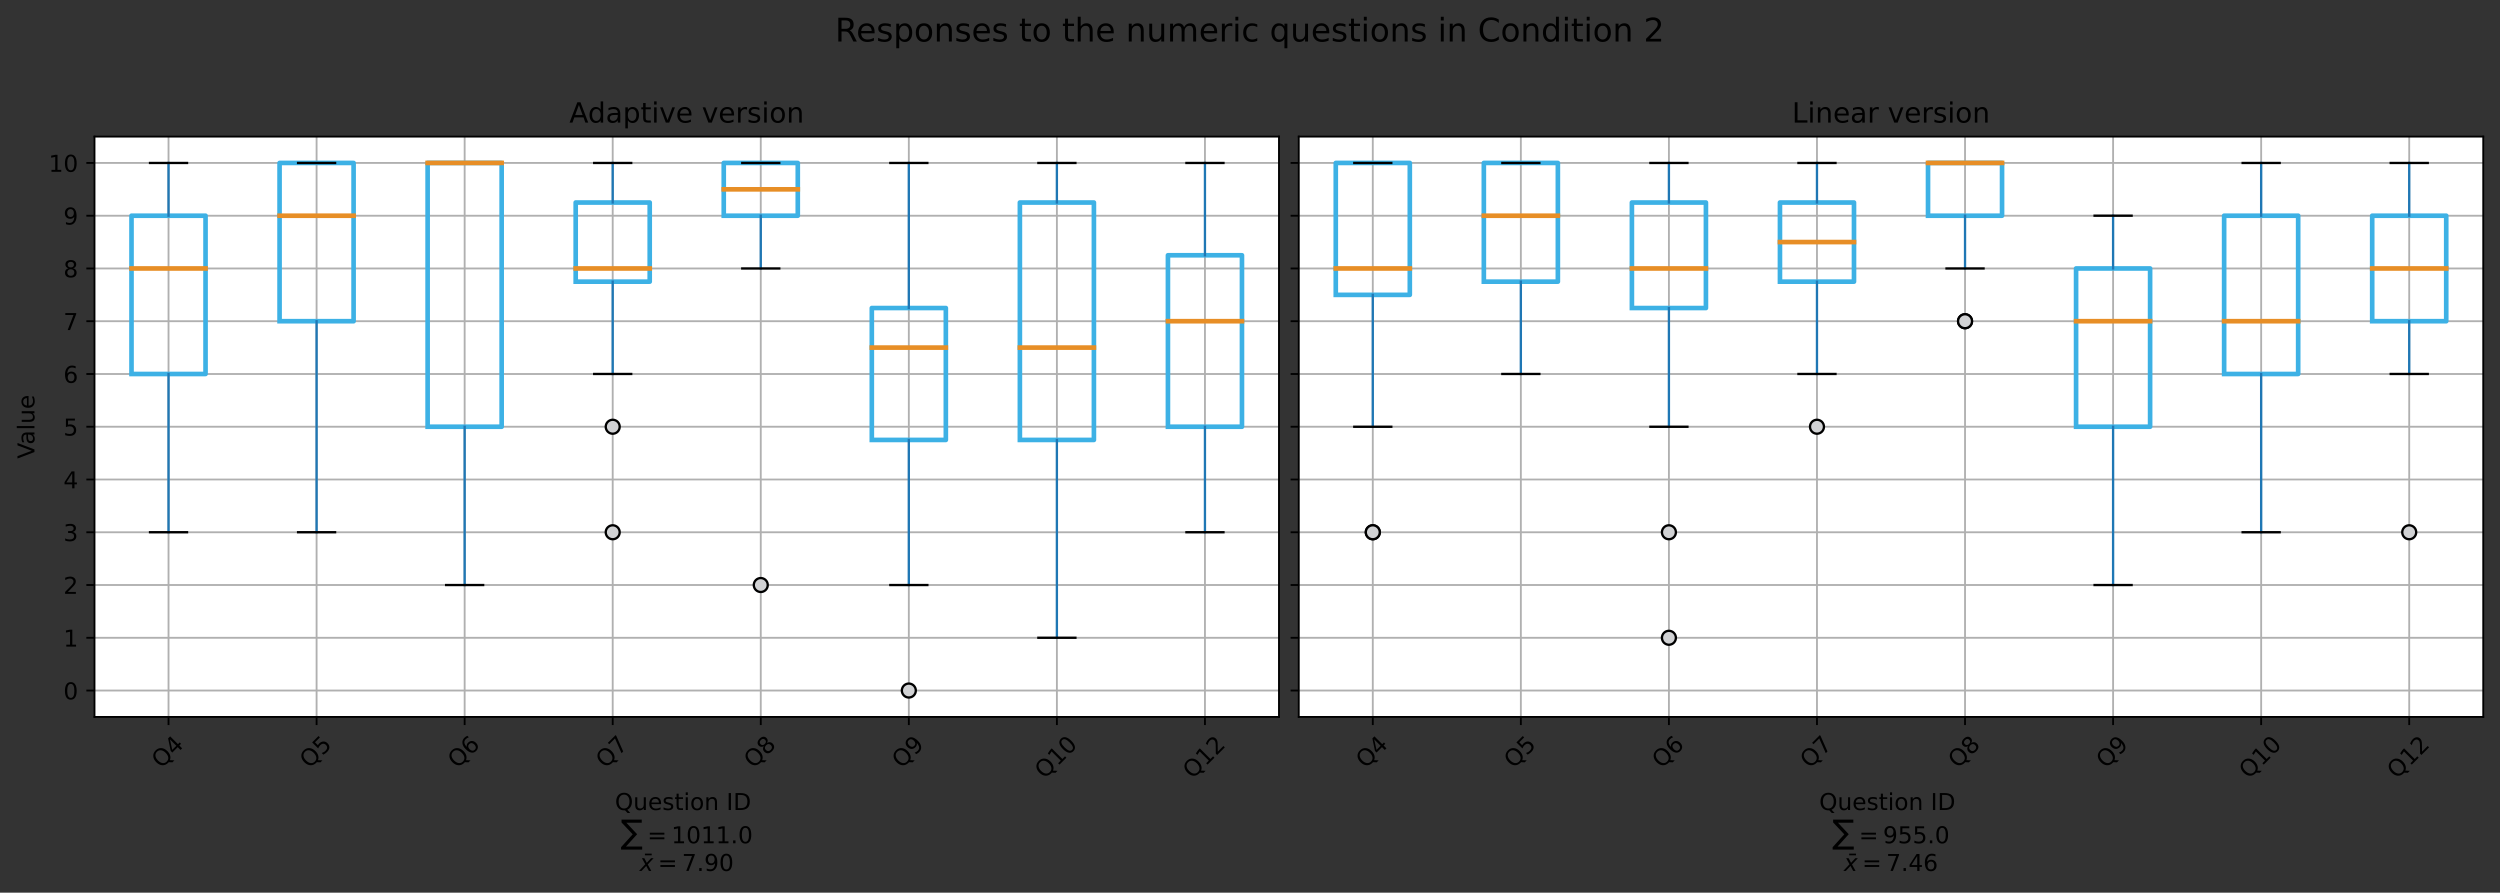 <?xml version="1.0" encoding="utf-8" standalone="no"?>
<!DOCTYPE svg PUBLIC "-//W3C//DTD SVG 1.1//EN"
  "http://www.w3.org/Graphics/SVG/1.1/DTD/svg11.dtd">
<!-- Created with matplotlib (https://matplotlib.org/) -->
<svg height="383.562pt" version="1.1" viewBox="0 0 1074.178 383.562" width="1074.178pt" xmlns="http://www.w3.org/2000/svg" xmlns:xlink="http://www.w3.org/1999/xlink">
 <rect x="0" y="0" width="1074.178" height="383.562" fill="#333333" stroke="none"/>
 <defs>
  <style type="text/css">*{stroke-linecap:butt;stroke-linejoin:round;}</style>
 </defs>
 <g id="figure_1">
  <g id="patch_1">
   <path d="M 0 383.562 
L 1074.178 383.562 
L 1074.178 0 
L 0 0 
z
" style="fill:none;"/>
  </g>
  <g id="axes_1">
   <g id="patch_2">
    <path d="M 40.603 308.038 
L 549.541 308.038 
L 549.541 58.68 
L 40.603 58.68 
z
" style="fill:#ffffff;"/>
   </g>
   <g id="matplotlib.axis_1">
    <g id="xtick_1">
     <g id="line2d_1">
      <path clip-path="url(#pd6a8a8ad75)" d="M 72.412 308.038 
L 72.412 58.68 
" style="fill:none;stroke:#b0b0b0;stroke-linecap:square;stroke-width:0.8;"/>
     </g>
     <g id="line2d_2">
      <defs>
       <path d="M 0 0 
L 0 3.5 
" id="m5b24b25995" style="stroke:#000000;stroke-width:0.8;"/>
      </defs>
      <g>
       <use style="stroke:#000000;stroke-width:0.8;" x="72.412" xlink:href="#m5b24b25995" y="308.038"/>
      </g>
     </g>
     <g id="text_1">
      <!-- Q4 -->
      <g transform="translate(69.33 330.476)rotate(-45)scale(0.1 -0.1)">
       <defs>
        <path d="M 39.406 66.219 
Q 28.656 66.219 22.328 58.203 
Q 16.016 50.203 16.016 36.375 
Q 16.016 22.609 22.328 14.594 
Q 28.656 6.594 39.406 6.594 
Q 50.141 6.594 56.422 14.594 
Q 62.703 22.609 62.703 36.375 
Q 62.703 50.203 56.422 58.203 
Q 50.141 66.219 39.406 66.219 
z
M 53.219 1.312 
L 66.219 -12.891 
L 54.297 -12.891 
L 43.5 -1.219 
Q 41.891 -1.312 41.031 -1.359 
Q 40.188 -1.422 39.406 -1.422 
Q 24.031 -1.422 14.812 8.859 
Q 5.609 19.141 5.609 36.375 
Q 5.609 53.656 14.812 63.938 
Q 24.031 74.219 39.406 74.219 
Q 54.734 74.219 63.906 63.938 
Q 73.094 53.656 73.094 36.375 
Q 73.094 23.688 67.984 14.641 
Q 62.891 5.609 53.219 1.312 
z
" id="DejaVuSans-81"/>
        <path d="M 37.797 64.312 
L 12.891 25.391 
L 37.797 25.391 
z
M 35.203 72.906 
L 47.609 72.906 
L 47.609 25.391 
L 58.016 25.391 
L 58.016 17.188 
L 47.609 17.188 
L 47.609 0 
L 37.797 0 
L 37.797 17.188 
L 4.891 17.188 
L 4.891 26.703 
z
" id="DejaVuSans-52"/>
       </defs>
       <use xlink:href="#DejaVuSans-81"/>
       <use x="78.711" xlink:href="#DejaVuSans-52"/>
      </g>
     </g>
    </g>
    <g id="xtick_2">
     <g id="line2d_3">
      <path clip-path="url(#pd6a8a8ad75)" d="M 136.029 308.038 
L 136.029 58.68 
" style="fill:none;stroke:#b0b0b0;stroke-linecap:square;stroke-width:0.8;"/>
     </g>
     <g id="line2d_4">
      <g>
       <use style="stroke:#000000;stroke-width:0.8;" x="136.029" xlink:href="#m5b24b25995" y="308.038"/>
      </g>
     </g>
     <g id="text_2">
      <!-- Q5 -->
      <g transform="translate(132.947 330.476)rotate(-45)scale(0.1 -0.1)">
       <defs>
        <path d="M 10.797 72.906 
L 49.516 72.906 
L 49.516 64.594 
L 19.828 64.594 
L 19.828 46.734 
Q 21.969 47.469 24.109 47.828 
Q 26.266 48.188 28.422 48.188 
Q 40.625 48.188 47.75 41.5 
Q 54.891 34.812 54.891 23.391 
Q 54.891 11.625 47.562 5.094 
Q 40.234 -1.422 26.906 -1.422 
Q 22.312 -1.422 17.547 -0.641 
Q 12.797 0.141 7.719 1.703 
L 7.719 11.625 
Q 12.109 9.234 16.797 8.062 
Q 21.484 6.891 26.703 6.891 
Q 35.156 6.891 40.078 11.328 
Q 45.016 15.766 45.016 23.391 
Q 45.016 31 40.078 35.438 
Q 35.156 39.891 26.703 39.891 
Q 22.75 39.891 18.812 39.016 
Q 14.891 38.141 10.797 36.281 
z
" id="DejaVuSans-53"/>
       </defs>
       <use xlink:href="#DejaVuSans-81"/>
       <use x="78.711" xlink:href="#DejaVuSans-53"/>
      </g>
     </g>
    </g>
    <g id="xtick_3">
     <g id="line2d_5">
      <path clip-path="url(#pd6a8a8ad75)" d="M 199.646 308.038 
L 199.646 58.68 
" style="fill:none;stroke:#b0b0b0;stroke-linecap:square;stroke-width:0.8;"/>
     </g>
     <g id="line2d_6">
      <g>
       <use style="stroke:#000000;stroke-width:0.8;" x="199.646" xlink:href="#m5b24b25995" y="308.038"/>
      </g>
     </g>
     <g id="text_3">
      <!-- Q6 -->
      <g transform="translate(196.565 330.476)rotate(-45)scale(0.1 -0.1)">
       <defs>
        <path d="M 33.016 40.375 
Q 26.375 40.375 22.484 35.828 
Q 18.609 31.297 18.609 23.391 
Q 18.609 15.531 22.484 10.953 
Q 26.375 6.391 33.016 6.391 
Q 39.656 6.391 43.531 10.953 
Q 47.406 15.531 47.406 23.391 
Q 47.406 31.297 43.531 35.828 
Q 39.656 40.375 33.016 40.375 
z
M 52.594 71.297 
L 52.594 62.312 
Q 48.875 64.062 45.094 64.984 
Q 41.312 65.922 37.594 65.922 
Q 27.828 65.922 22.672 59.328 
Q 17.531 52.734 16.797 39.406 
Q 19.672 43.656 24.016 45.922 
Q 28.375 48.188 33.594 48.188 
Q 44.578 48.188 50.953 41.516 
Q 57.328 34.859 57.328 23.391 
Q 57.328 12.156 50.688 5.359 
Q 44.047 -1.422 33.016 -1.422 
Q 20.359 -1.422 13.672 8.266 
Q 6.984 17.969 6.984 36.375 
Q 6.984 53.656 15.188 63.938 
Q 23.391 74.219 37.203 74.219 
Q 40.922 74.219 44.703 73.484 
Q 48.484 72.75 52.594 71.297 
z
" id="DejaVuSans-54"/>
       </defs>
       <use xlink:href="#DejaVuSans-81"/>
       <use x="78.711" xlink:href="#DejaVuSans-54"/>
      </g>
     </g>
    </g>
    <g id="xtick_4">
     <g id="line2d_7">
      <path clip-path="url(#pd6a8a8ad75)" d="M 263.263 308.038 
L 263.263 58.68 
" style="fill:none;stroke:#b0b0b0;stroke-linecap:square;stroke-width:0.8;"/>
     </g>
     <g id="line2d_8">
      <g>
       <use style="stroke:#000000;stroke-width:0.8;" x="263.263" xlink:href="#m5b24b25995" y="308.038"/>
      </g>
     </g>
     <g id="text_4">
      <!-- Q7 -->
      <g transform="translate(260.182 330.476)rotate(-45)scale(0.1 -0.1)">
       <defs>
        <path d="M 8.203 72.906 
L 55.078 72.906 
L 55.078 68.703 
L 28.609 0 
L 18.312 0 
L 43.219 64.594 
L 8.203 64.594 
z
" id="DejaVuSans-55"/>
       </defs>
       <use xlink:href="#DejaVuSans-81"/>
       <use x="78.711" xlink:href="#DejaVuSans-55"/>
      </g>
     </g>
    </g>
    <g id="xtick_5">
     <g id="line2d_9">
      <path clip-path="url(#pd6a8a8ad75)" d="M 326.88 308.038 
L 326.88 58.68 
" style="fill:none;stroke:#b0b0b0;stroke-linecap:square;stroke-width:0.8;"/>
     </g>
     <g id="line2d_10">
      <g>
       <use style="stroke:#000000;stroke-width:0.8;" x="326.88" xlink:href="#m5b24b25995" y="308.038"/>
      </g>
     </g>
     <g id="text_5">
      <!-- Q8 -->
      <g transform="translate(323.799 330.476)rotate(-45)scale(0.1 -0.1)">
       <defs>
        <path d="M 31.781 34.625 
Q 24.75 34.625 20.719 30.859 
Q 16.703 27.094 16.703 20.516 
Q 16.703 13.922 20.719 10.156 
Q 24.75 6.391 31.781 6.391 
Q 38.812 6.391 42.859 10.172 
Q 46.922 13.969 46.922 20.516 
Q 46.922 27.094 42.891 30.859 
Q 38.875 34.625 31.781 34.625 
z
M 21.922 38.812 
Q 15.578 40.375 12.031 44.719 
Q 8.5 49.078 8.5 55.328 
Q 8.5 64.062 14.719 69.141 
Q 20.953 74.219 31.781 74.219 
Q 42.672 74.219 48.875 69.141 
Q 55.078 64.062 55.078 55.328 
Q 55.078 49.078 51.531 44.719 
Q 48 40.375 41.703 38.812 
Q 48.828 37.156 52.797 32.312 
Q 56.781 27.484 56.781 20.516 
Q 56.781 9.906 50.312 4.234 
Q 43.844 -1.422 31.781 -1.422 
Q 19.734 -1.422 13.25 4.234 
Q 6.781 9.906 6.781 20.516 
Q 6.781 27.484 10.781 32.312 
Q 14.797 37.156 21.922 38.812 
z
M 18.312 54.391 
Q 18.312 48.734 21.844 45.562 
Q 25.391 42.391 31.781 42.391 
Q 38.141 42.391 41.719 45.562 
Q 45.312 48.734 45.312 54.391 
Q 45.312 60.062 41.719 63.234 
Q 38.141 66.406 31.781 66.406 
Q 25.391 66.406 21.844 63.234 
Q 18.312 60.062 18.312 54.391 
z
" id="DejaVuSans-56"/>
       </defs>
       <use xlink:href="#DejaVuSans-81"/>
       <use x="78.711" xlink:href="#DejaVuSans-56"/>
      </g>
     </g>
    </g>
    <g id="xtick_6">
     <g id="line2d_11">
      <path clip-path="url(#pd6a8a8ad75)" d="M 390.498 308.038 
L 390.498 58.68 
" style="fill:none;stroke:#b0b0b0;stroke-linecap:square;stroke-width:0.8;"/>
     </g>
     <g id="line2d_12">
      <g>
       <use style="stroke:#000000;stroke-width:0.8;" x="390.498" xlink:href="#m5b24b25995" y="308.038"/>
      </g>
     </g>
     <g id="text_6">
      <!-- Q9 -->
      <g transform="translate(387.416 330.476)rotate(-45)scale(0.1 -0.1)">
       <defs>
        <path d="M 10.984 1.516 
L 10.984 10.5 
Q 14.703 8.734 18.5 7.812 
Q 22.312 6.891 25.984 6.891 
Q 35.75 6.891 40.891 13.453 
Q 46.047 20.016 46.781 33.406 
Q 43.953 29.203 39.594 26.953 
Q 35.25 24.703 29.984 24.703 
Q 19.047 24.703 12.672 31.312 
Q 6.297 37.938 6.297 49.422 
Q 6.297 60.641 12.938 67.422 
Q 19.578 74.219 30.609 74.219 
Q 43.266 74.219 49.922 64.516 
Q 56.594 54.828 56.594 36.375 
Q 56.594 19.141 48.406 8.859 
Q 40.234 -1.422 26.422 -1.422 
Q 22.703 -1.422 18.891 -0.688 
Q 15.094 0.047 10.984 1.516 
z
M 30.609 32.422 
Q 37.25 32.422 41.125 36.953 
Q 45.016 41.5 45.016 49.422 
Q 45.016 57.281 41.125 61.844 
Q 37.25 66.406 30.609 66.406 
Q 23.969 66.406 20.094 61.844 
Q 16.219 57.281 16.219 49.422 
Q 16.219 41.5 20.094 36.953 
Q 23.969 32.422 30.609 32.422 
z
" id="DejaVuSans-57"/>
       </defs>
       <use xlink:href="#DejaVuSans-81"/>
       <use x="78.711" xlink:href="#DejaVuSans-57"/>
      </g>
     </g>
    </g>
    <g id="xtick_7">
     <g id="line2d_13">
      <path clip-path="url(#pd6a8a8ad75)" d="M 454.115 308.038 
L 454.115 58.68 
" style="fill:none;stroke:#b0b0b0;stroke-linecap:square;stroke-width:0.8;"/>
     </g>
     <g id="line2d_14">
      <g>
       <use style="stroke:#000000;stroke-width:0.8;" x="454.115" xlink:href="#m5b24b25995" y="308.038"/>
      </g>
     </g>
     <g id="text_7">
      <!-- Q10 -->
      <g transform="translate(448.784 334.975)rotate(-45)scale(0.1 -0.1)">
       <defs>
        <path d="M 12.406 8.297 
L 28.516 8.297 
L 28.516 63.922 
L 10.984 60.406 
L 10.984 69.391 
L 28.422 72.906 
L 38.281 72.906 
L 38.281 8.297 
L 54.391 8.297 
L 54.391 0 
L 12.406 0 
z
" id="DejaVuSans-49"/>
        <path d="M 31.781 66.406 
Q 24.172 66.406 20.328 58.906 
Q 16.5 51.422 16.5 36.375 
Q 16.5 21.391 20.328 13.891 
Q 24.172 6.391 31.781 6.391 
Q 39.453 6.391 43.281 13.891 
Q 47.125 21.391 47.125 36.375 
Q 47.125 51.422 43.281 58.906 
Q 39.453 66.406 31.781 66.406 
z
M 31.781 74.219 
Q 44.047 74.219 50.516 64.516 
Q 56.984 54.828 56.984 36.375 
Q 56.984 17.969 50.516 8.266 
Q 44.047 -1.422 31.781 -1.422 
Q 19.531 -1.422 13.062 8.266 
Q 6.594 17.969 6.594 36.375 
Q 6.594 54.828 13.062 64.516 
Q 19.531 74.219 31.781 74.219 
z
" id="DejaVuSans-48"/>
       </defs>
       <use xlink:href="#DejaVuSans-81"/>
       <use x="78.711" xlink:href="#DejaVuSans-49"/>
       <use x="142.334" xlink:href="#DejaVuSans-48"/>
      </g>
     </g>
    </g>
    <g id="xtick_8">
     <g id="line2d_15">
      <path clip-path="url(#pd6a8a8ad75)" d="M 517.732 308.038 
L 517.732 58.68 
" style="fill:none;stroke:#b0b0b0;stroke-linecap:square;stroke-width:0.8;"/>
     </g>
     <g id="line2d_16">
      <g>
       <use style="stroke:#000000;stroke-width:0.8;" x="517.732" xlink:href="#m5b24b25995" y="308.038"/>
      </g>
     </g>
     <g id="text_8">
      <!-- Q12 -->
      <g transform="translate(512.401 334.975)rotate(-45)scale(0.1 -0.1)">
       <defs>
        <path d="M 19.188 8.297 
L 53.609 8.297 
L 53.609 0 
L 7.328 0 
L 7.328 8.297 
Q 12.938 14.109 22.625 23.891 
Q 32.328 33.688 34.812 36.531 
Q 39.547 41.844 41.422 45.531 
Q 43.312 49.219 43.312 52.781 
Q 43.312 58.594 39.234 62.25 
Q 35.156 65.922 28.609 65.922 
Q 23.969 65.922 18.812 64.312 
Q 13.672 62.703 7.812 59.422 
L 7.812 69.391 
Q 13.766 71.781 18.938 73 
Q 24.125 74.219 28.422 74.219 
Q 39.75 74.219 46.484 68.547 
Q 53.219 62.891 53.219 53.422 
Q 53.219 48.922 51.531 44.891 
Q 49.859 40.875 45.406 35.406 
Q 44.188 33.984 37.641 27.219 
Q 31.109 20.453 19.188 8.297 
z
" id="DejaVuSans-50"/>
       </defs>
       <use xlink:href="#DejaVuSans-81"/>
       <use x="78.711" xlink:href="#DejaVuSans-49"/>
       <use x="142.334" xlink:href="#DejaVuSans-50"/>
      </g>
     </g>
    </g>
    <g id="text_9">
     <!-- Question ID  -->
     <g transform="translate(264.205 348.044)scale(0.1 -0.1)">
      <defs>
       <path d="M 8.5 21.578 
L 8.5 54.688 
L 17.484 54.688 
L 17.484 21.922 
Q 17.484 14.156 20.5 10.266 
Q 23.531 6.391 29.594 6.391 
Q 36.859 6.391 41.078 11.031 
Q 45.312 15.672 45.312 23.688 
L 45.312 54.688 
L 54.297 54.688 
L 54.297 0 
L 45.312 0 
L 45.312 8.406 
Q 42.047 3.422 37.719 1 
Q 33.406 -1.422 27.688 -1.422 
Q 18.266 -1.422 13.375 4.438 
Q 8.5 10.297 8.5 21.578 
z
M 31.109 56 
z
" id="DejaVuSans-117"/>
       <path d="M 56.203 29.594 
L 56.203 25.203 
L 14.891 25.203 
Q 15.484 15.922 20.484 11.062 
Q 25.484 6.203 34.422 6.203 
Q 39.594 6.203 44.453 7.469 
Q 49.312 8.734 54.109 11.281 
L 54.109 2.781 
Q 49.266 0.734 44.188 -0.344 
Q 39.109 -1.422 33.891 -1.422 
Q 20.797 -1.422 13.156 6.188 
Q 5.516 13.812 5.516 26.812 
Q 5.516 40.234 12.766 48.109 
Q 20.016 56 32.328 56 
Q 43.359 56 49.781 48.891 
Q 56.203 41.797 56.203 29.594 
z
M 47.219 32.234 
Q 47.125 39.594 43.094 43.984 
Q 39.062 48.391 32.422 48.391 
Q 24.906 48.391 20.391 44.141 
Q 15.875 39.891 15.188 32.172 
z
" id="DejaVuSans-101"/>
       <path d="M 44.281 53.078 
L 44.281 44.578 
Q 40.484 46.531 36.375 47.5 
Q 32.281 48.484 27.875 48.484 
Q 21.188 48.484 17.844 46.438 
Q 14.5 44.391 14.5 40.281 
Q 14.5 37.156 16.891 35.375 
Q 19.281 33.594 26.516 31.984 
L 29.594 31.297 
Q 39.156 29.25 43.188 25.516 
Q 47.219 21.781 47.219 15.094 
Q 47.219 7.469 41.188 3.016 
Q 35.156 -1.422 24.609 -1.422 
Q 20.219 -1.422 15.453 -0.562 
Q 10.688 0.297 5.422 2 
L 5.422 11.281 
Q 10.406 8.688 15.234 7.391 
Q 20.062 6.109 24.812 6.109 
Q 31.156 6.109 34.562 8.281 
Q 37.984 10.453 37.984 14.406 
Q 37.984 18.062 35.516 20.016 
Q 33.062 21.969 24.703 23.781 
L 21.578 24.516 
Q 13.234 26.266 9.516 29.906 
Q 5.812 33.547 5.812 39.891 
Q 5.812 47.609 11.281 51.797 
Q 16.75 56 26.812 56 
Q 31.781 56 36.172 55.266 
Q 40.578 54.547 44.281 53.078 
z
" id="DejaVuSans-115"/>
       <path d="M 18.312 70.219 
L 18.312 54.688 
L 36.812 54.688 
L 36.812 47.703 
L 18.312 47.703 
L 18.312 18.016 
Q 18.312 11.328 20.141 9.422 
Q 21.969 7.516 27.594 7.516 
L 36.812 7.516 
L 36.812 0 
L 27.594 0 
Q 17.188 0 13.234 3.875 
Q 9.281 7.766 9.281 18.016 
L 9.281 47.703 
L 2.688 47.703 
L 2.688 54.688 
L 9.281 54.688 
L 9.281 70.219 
z
" id="DejaVuSans-116"/>
       <path d="M 9.422 54.688 
L 18.406 54.688 
L 18.406 0 
L 9.422 0 
z
M 9.422 75.984 
L 18.406 75.984 
L 18.406 64.594 
L 9.422 64.594 
z
" id="DejaVuSans-105"/>
       <path d="M 30.609 48.391 
Q 23.391 48.391 19.188 42.75 
Q 14.984 37.109 14.984 27.297 
Q 14.984 17.484 19.156 11.844 
Q 23.344 6.203 30.609 6.203 
Q 37.797 6.203 41.984 11.859 
Q 46.188 17.531 46.188 27.297 
Q 46.188 37.016 41.984 42.703 
Q 37.797 48.391 30.609 48.391 
z
M 30.609 56 
Q 42.328 56 49.016 48.375 
Q 55.719 40.766 55.719 27.297 
Q 55.719 13.875 49.016 6.219 
Q 42.328 -1.422 30.609 -1.422 
Q 18.844 -1.422 12.172 6.219 
Q 5.516 13.875 5.516 27.297 
Q 5.516 40.766 12.172 48.375 
Q 18.844 56 30.609 56 
z
" id="DejaVuSans-111"/>
       <path d="M 54.891 33.016 
L 54.891 0 
L 45.906 0 
L 45.906 32.719 
Q 45.906 40.484 42.875 44.328 
Q 39.844 48.188 33.797 48.188 
Q 26.516 48.188 22.312 43.547 
Q 18.109 38.922 18.109 30.906 
L 18.109 0 
L 9.078 0 
L 9.078 54.688 
L 18.109 54.688 
L 18.109 46.188 
Q 21.344 51.125 25.703 53.562 
Q 30.078 56 35.797 56 
Q 45.219 56 50.047 50.172 
Q 54.891 44.344 54.891 33.016 
z
" id="DejaVuSans-110"/>
       <path id="DejaVuSans-32"/>
       <path d="M 9.812 72.906 
L 19.672 72.906 
L 19.672 0 
L 9.812 0 
z
" id="DejaVuSans-73"/>
       <path d="M 19.672 64.797 
L 19.672 8.109 
L 31.594 8.109 
Q 46.688 8.109 53.688 14.938 
Q 60.688 21.781 60.688 36.531 
Q 60.688 51.172 53.688 57.984 
Q 46.688 64.797 31.594 64.797 
z
M 9.812 72.906 
L 30.078 72.906 
Q 51.266 72.906 61.172 64.094 
Q 71.094 55.281 71.094 36.531 
Q 71.094 17.672 61.125 8.828 
Q 51.172 0 30.078 0 
L 9.812 0 
z
" id="DejaVuSans-68"/>
      </defs>
      <use xlink:href="#DejaVuSans-81"/>
      <use x="78.711" xlink:href="#DejaVuSans-117"/>
      <use x="142.09" xlink:href="#DejaVuSans-101"/>
      <use x="203.613" xlink:href="#DejaVuSans-115"/>
      <use x="255.713" xlink:href="#DejaVuSans-116"/>
      <use x="294.922" xlink:href="#DejaVuSans-105"/>
      <use x="322.705" xlink:href="#DejaVuSans-111"/>
      <use x="383.887" xlink:href="#DejaVuSans-110"/>
      <use x="447.266" xlink:href="#DejaVuSans-32"/>
      <use x="479.053" xlink:href="#DejaVuSans-73"/>
      <use x="508.545" xlink:href="#DejaVuSans-68"/>
      <use x="585.547" xlink:href="#DejaVuSans-32"/>
     </g>
     <!-- $\sum = $1011.0 -->
     <g transform="translate(266.672 362.364)scale(0.1 -0.1)">
      <defs>
       <path d="M 3.812 101.703 
L 90.672 101.703 
L 90.672 88.375 
L 24.469 88.375 
L 70.844 38.875 
L 22.953 -13.875 
L 92.484 -13.875 
L 92.484 -27.156 
L 1.703 -27.156 
L 1.703 -16.844 
L 51.812 38.484 
L 3.812 89.5 
z
" id="DejaVuSansDisplay-8721"/>
       <path d="M 10.594 45.406 
L 73.188 45.406 
L 73.188 37.203 
L 10.594 37.203 
z
M 10.594 25.484 
L 73.188 25.484 
L 73.188 17.188 
L 10.594 17.188 
z
" id="DejaVuSans-61"/>
       <path d="M 10.688 12.406 
L 21 12.406 
L 21 0 
L 10.688 0 
z
" id="DejaVuSans-46"/>
      </defs>
      <use transform="translate(0 0.297)" xlink:href="#DejaVuSansDisplay-8721"/>
      <use transform="translate(114.746 0.297)" xlink:href="#DejaVuSans-61"/>
      <use transform="translate(218.018 0.297)" xlink:href="#DejaVuSans-49"/>
      <use transform="translate(281.641 0.297)" xlink:href="#DejaVuSans-48"/>
      <use transform="translate(345.264 0.297)" xlink:href="#DejaVuSans-49"/>
      <use transform="translate(408.887 0.297)" xlink:href="#DejaVuSans-49"/>
      <use transform="translate(472.51 0.297)" xlink:href="#DejaVuSans-46"/>
      <use transform="translate(504.297 0.297)" xlink:href="#DejaVuSans-48"/>
     </g>
     <!-- $\bar{x} = $7.90 -->
     <g transform="translate(274.822 374.282)scale(0.1 -0.1)">
      <defs>
       <path d="M -39.344 74.516 
L -10.156 74.516 
L -10.156 67.281 
L -39.344 67.281 
z
" id="DejaVuSans-772"/>
       <path d="M 60.016 54.688 
L 34.906 27.875 
L 50.297 0 
L 39.984 0 
L 28.422 21.688 
L 8.297 0 
L -2.594 0 
L 24.312 28.812 
L 10.016 54.688 
L 20.312 54.688 
L 30.812 34.906 
L 49.125 54.688 
z
" id="DejaVuSans-Oblique-120"/>
      </defs>
      <use transform="translate(62.139 0.484)" xlink:href="#DejaVuSans-772"/>
      <use transform="translate(0 0.578)" xlink:href="#DejaVuSans-Oblique-120"/>
      <use transform="translate(78.662 0.578)" xlink:href="#DejaVuSans-61"/>
      <use transform="translate(181.934 0.578)" xlink:href="#DejaVuSans-55"/>
      <use transform="translate(245.557 0.578)" xlink:href="#DejaVuSans-46"/>
      <use transform="translate(277.344 0.578)" xlink:href="#DejaVuSans-57"/>
      <use transform="translate(340.967 0.578)" xlink:href="#DejaVuSans-48"/>
     </g>
    </g>
   </g>
   <g id="matplotlib.axis_2">
    <g id="ytick_1">
     <g id="line2d_17">
      <path clip-path="url(#pd6a8a8ad75)" d="M 40.603 296.704 
L 549.541 296.704 
" style="fill:none;stroke:#b0b0b0;stroke-linecap:square;stroke-width:0.8;"/>
     </g>
     <g id="line2d_18">
      <defs>
       <path d="M 0 0 
L -3.5 0 
" id="mb9ee781001" style="stroke:#000000;stroke-width:0.8;"/>
      </defs>
      <g>
       <use style="stroke:#000000;stroke-width:0.8;" x="40.603" xlink:href="#mb9ee781001" y="296.704"/>
      </g>
     </g>
     <g id="text_10">
      <!-- 0 -->
      <g transform="translate(27.241 300.503)scale(0.1 -0.1)">
       <use xlink:href="#DejaVuSans-48"/>
      </g>
     </g>
    </g>
    <g id="ytick_2">
     <g id="line2d_19">
      <path clip-path="url(#pd6a8a8ad75)" d="M 40.603 274.035 
L 549.541 274.035 
" style="fill:none;stroke:#b0b0b0;stroke-linecap:square;stroke-width:0.8;"/>
     </g>
     <g id="line2d_20">
      <g>
       <use style="stroke:#000000;stroke-width:0.8;" x="40.603" xlink:href="#mb9ee781001" y="274.035"/>
      </g>
     </g>
     <g id="text_11">
      <!-- 1 -->
      <g transform="translate(27.241 277.834)scale(0.1 -0.1)">
       <use xlink:href="#DejaVuSans-49"/>
      </g>
     </g>
    </g>
    <g id="ytick_3">
     <g id="line2d_21">
      <path clip-path="url(#pd6a8a8ad75)" d="M 40.603 251.366 
L 549.541 251.366 
" style="fill:none;stroke:#b0b0b0;stroke-linecap:square;stroke-width:0.8;"/>
     </g>
     <g id="line2d_22">
      <g>
       <use style="stroke:#000000;stroke-width:0.8;" x="40.603" xlink:href="#mb9ee781001" y="251.366"/>
      </g>
     </g>
     <g id="text_12">
      <!-- 2 -->
      <g transform="translate(27.241 255.165)scale(0.1 -0.1)">
       <use xlink:href="#DejaVuSans-50"/>
      </g>
     </g>
    </g>
    <g id="ytick_4">
     <g id="line2d_23">
      <path clip-path="url(#pd6a8a8ad75)" d="M 40.603 228.697 
L 549.541 228.697 
" style="fill:none;stroke:#b0b0b0;stroke-linecap:square;stroke-width:0.8;"/>
     </g>
     <g id="line2d_24">
      <g>
       <use style="stroke:#000000;stroke-width:0.8;" x="40.603" xlink:href="#mb9ee781001" y="228.697"/>
      </g>
     </g>
     <g id="text_13">
      <!-- 3 -->
      <g transform="translate(27.241 232.496)scale(0.1 -0.1)">
       <defs>
        <path d="M 40.578 39.312 
Q 47.656 37.797 51.625 33 
Q 55.609 28.219 55.609 21.188 
Q 55.609 10.406 48.188 4.484 
Q 40.766 -1.422 27.094 -1.422 
Q 22.516 -1.422 17.656 -0.516 
Q 12.797 0.391 7.625 2.203 
L 7.625 11.719 
Q 11.719 9.328 16.594 8.109 
Q 21.484 6.891 26.812 6.891 
Q 36.078 6.891 40.938 10.547 
Q 45.797 14.203 45.797 21.188 
Q 45.797 27.641 41.281 31.266 
Q 36.766 34.906 28.719 34.906 
L 20.219 34.906 
L 20.219 43.016 
L 29.109 43.016 
Q 36.375 43.016 40.234 45.922 
Q 44.094 48.828 44.094 54.297 
Q 44.094 59.906 40.109 62.906 
Q 36.141 65.922 28.719 65.922 
Q 24.656 65.922 20.016 65.031 
Q 15.375 64.156 9.812 62.312 
L 9.812 71.094 
Q 15.438 72.656 20.344 73.438 
Q 25.25 74.219 29.594 74.219 
Q 40.828 74.219 47.359 69.109 
Q 53.906 64.016 53.906 55.328 
Q 53.906 49.266 50.438 45.094 
Q 46.969 40.922 40.578 39.312 
z
" id="DejaVuSans-51"/>
       </defs>
       <use xlink:href="#DejaVuSans-51"/>
      </g>
     </g>
    </g>
    <g id="ytick_5">
     <g id="line2d_25">
      <path clip-path="url(#pd6a8a8ad75)" d="M 40.603 206.028 
L 549.541 206.028 
" style="fill:none;stroke:#b0b0b0;stroke-linecap:square;stroke-width:0.8;"/>
     </g>
     <g id="line2d_26">
      <g>
       <use style="stroke:#000000;stroke-width:0.8;" x="40.603" xlink:href="#mb9ee781001" y="206.028"/>
      </g>
     </g>
     <g id="text_14">
      <!-- 4 -->
      <g transform="translate(27.241 209.827)scale(0.1 -0.1)">
       <use xlink:href="#DejaVuSans-52"/>
      </g>
     </g>
    </g>
    <g id="ytick_6">
     <g id="line2d_27">
      <path clip-path="url(#pd6a8a8ad75)" d="M 40.603 183.359 
L 549.541 183.359 
" style="fill:none;stroke:#b0b0b0;stroke-linecap:square;stroke-width:0.8;"/>
     </g>
     <g id="line2d_28">
      <g>
       <use style="stroke:#000000;stroke-width:0.8;" x="40.603" xlink:href="#mb9ee781001" y="183.359"/>
      </g>
     </g>
     <g id="text_15">
      <!-- 5 -->
      <g transform="translate(27.241 187.158)scale(0.1 -0.1)">
       <use xlink:href="#DejaVuSans-53"/>
      </g>
     </g>
    </g>
    <g id="ytick_7">
     <g id="line2d_29">
      <path clip-path="url(#pd6a8a8ad75)" d="M 40.603 160.69 
L 549.541 160.69 
" style="fill:none;stroke:#b0b0b0;stroke-linecap:square;stroke-width:0.8;"/>
     </g>
     <g id="line2d_30">
      <g>
       <use style="stroke:#000000;stroke-width:0.8;" x="40.603" xlink:href="#mb9ee781001" y="160.69"/>
      </g>
     </g>
     <g id="text_16">
      <!-- 6 -->
      <g transform="translate(27.241 164.489)scale(0.1 -0.1)">
       <use xlink:href="#DejaVuSans-54"/>
      </g>
     </g>
    </g>
    <g id="ytick_8">
     <g id="line2d_31">
      <path clip-path="url(#pd6a8a8ad75)" d="M 40.603 138.021 
L 549.541 138.021 
" style="fill:none;stroke:#b0b0b0;stroke-linecap:square;stroke-width:0.8;"/>
     </g>
     <g id="line2d_32">
      <g>
       <use style="stroke:#000000;stroke-width:0.8;" x="40.603" xlink:href="#mb9ee781001" y="138.021"/>
      </g>
     </g>
     <g id="text_17">
      <!-- 7 -->
      <g transform="translate(27.241 141.82)scale(0.1 -0.1)">
       <use xlink:href="#DejaVuSans-55"/>
      </g>
     </g>
    </g>
    <g id="ytick_9">
     <g id="line2d_33">
      <path clip-path="url(#pd6a8a8ad75)" d="M 40.603 115.352 
L 549.541 115.352 
" style="fill:none;stroke:#b0b0b0;stroke-linecap:square;stroke-width:0.8;"/>
     </g>
     <g id="line2d_34">
      <g>
       <use style="stroke:#000000;stroke-width:0.8;" x="40.603" xlink:href="#mb9ee781001" y="115.352"/>
      </g>
     </g>
     <g id="text_18">
      <!-- 8 -->
      <g transform="translate(27.241 119.152)scale(0.1 -0.1)">
       <use xlink:href="#DejaVuSans-56"/>
      </g>
     </g>
    </g>
    <g id="ytick_10">
     <g id="line2d_35">
      <path clip-path="url(#pd6a8a8ad75)" d="M 40.603 92.683 
L 549.541 92.683 
" style="fill:none;stroke:#b0b0b0;stroke-linecap:square;stroke-width:0.8;"/>
     </g>
     <g id="line2d_36">
      <g>
       <use style="stroke:#000000;stroke-width:0.8;" x="40.603" xlink:href="#mb9ee781001" y="92.683"/>
      </g>
     </g>
     <g id="text_19">
      <!-- 9 -->
      <g transform="translate(27.241 96.483)scale(0.1 -0.1)">
       <use xlink:href="#DejaVuSans-57"/>
      </g>
     </g>
    </g>
    <g id="ytick_11">
     <g id="line2d_37">
      <path clip-path="url(#pd6a8a8ad75)" d="M 40.603 70.014 
L 549.541 70.014 
" style="fill:none;stroke:#b0b0b0;stroke-linecap:square;stroke-width:0.8;"/>
     </g>
     <g id="line2d_38">
      <g>
       <use style="stroke:#000000;stroke-width:0.8;" x="40.603" xlink:href="#mb9ee781001" y="70.014"/>
      </g>
     </g>
     <g id="text_20">
      <!-- 10 -->
      <g transform="translate(20.878 73.814)scale(0.1 -0.1)">
       <use xlink:href="#DejaVuSans-49"/>
       <use x="63.623" xlink:href="#DejaVuSans-48"/>
      </g>
     </g>
    </g>
    <g id="text_21">
     <!-- Value -->
     <g transform="translate(14.798 197.09)rotate(-90)scale(0.1 -0.1)">
      <defs>
       <path d="M 28.609 0 
L 0.781 72.906 
L 11.078 72.906 
L 34.188 11.531 
L 57.328 72.906 
L 67.578 72.906 
L 39.797 0 
z
" id="DejaVuSans-86"/>
       <path d="M 34.281 27.484 
Q 23.391 27.484 19.188 25 
Q 14.984 22.516 14.984 16.5 
Q 14.984 11.719 18.141 8.906 
Q 21.297 6.109 26.703 6.109 
Q 34.188 6.109 38.703 11.406 
Q 43.219 16.703 43.219 25.484 
L 43.219 27.484 
z
M 52.203 31.203 
L 52.203 0 
L 43.219 0 
L 43.219 8.297 
Q 40.141 3.328 35.547 0.953 
Q 30.953 -1.422 24.312 -1.422 
Q 15.922 -1.422 10.953 3.297 
Q 6 8.016 6 15.922 
Q 6 25.141 12.172 29.828 
Q 18.359 34.516 30.609 34.516 
L 43.219 34.516 
L 43.219 35.406 
Q 43.219 41.609 39.141 45 
Q 35.062 48.391 27.688 48.391 
Q 23 48.391 18.547 47.266 
Q 14.109 46.141 10.016 43.891 
L 10.016 52.203 
Q 14.938 54.109 19.578 55.047 
Q 24.219 56 28.609 56 
Q 40.484 56 46.344 49.844 
Q 52.203 43.703 52.203 31.203 
z
" id="DejaVuSans-97"/>
       <path d="M 9.422 75.984 
L 18.406 75.984 
L 18.406 0 
L 9.422 0 
z
" id="DejaVuSans-108"/>
      </defs>
      <use xlink:href="#DejaVuSans-86"/>
      <use x="60.658" xlink:href="#DejaVuSans-97"/>
      <use x="121.938" xlink:href="#DejaVuSans-108"/>
      <use x="149.721" xlink:href="#DejaVuSans-117"/>
      <use x="213.1" xlink:href="#DejaVuSans-101"/>
     </g>
    </g>
   </g>
   <g id="line2d_39">
    <path clip-path="url(#pd6a8a8ad75)" d="M 56.507 160.69 
L 88.316 160.69 
L 88.316 92.683 
L 56.507 92.683 
L 56.507 160.69 
" style="fill:none;stroke:#3db1e5;stroke-linecap:square;stroke-width:2;"/>
   </g>
   <g id="line2d_40">
    <path clip-path="url(#pd6a8a8ad75)" d="M 72.412 160.69 
L 72.412 228.697 
" style="fill:none;stroke:#1f77b4;stroke-linecap:square;"/>
   </g>
   <g id="line2d_41">
    <path clip-path="url(#pd6a8a8ad75)" d="M 72.412 92.683 
L 72.412 70.014 
" style="fill:none;stroke:#1f77b4;stroke-linecap:square;"/>
   </g>
   <g id="line2d_42">
    <path clip-path="url(#pd6a8a8ad75)" d="M 64.46 228.697 
L 80.364 228.697 
" style="fill:none;stroke:#000000;stroke-linecap:square;"/>
   </g>
   <g id="line2d_43">
    <path clip-path="url(#pd6a8a8ad75)" d="M 64.46 70.014 
L 80.364 70.014 
" style="fill:none;stroke:#000000;stroke-linecap:square;"/>
   </g>
   <g id="line2d_44"/>
   <g id="line2d_45">
    <path clip-path="url(#pd6a8a8ad75)" d="M 120.125 138.021 
L 151.933 138.021 
L 151.933 70.014 
L 120.125 70.014 
L 120.125 138.021 
" style="fill:none;stroke:#3db1e5;stroke-linecap:square;stroke-width:2;"/>
   </g>
   <g id="line2d_46">
    <path clip-path="url(#pd6a8a8ad75)" d="M 136.029 138.021 
L 136.029 228.697 
" style="fill:none;stroke:#1f77b4;stroke-linecap:square;"/>
   </g>
   <g id="line2d_47">
    <path clip-path="url(#pd6a8a8ad75)" d="M 136.029 70.014 
L 136.029 70.014 
" style="fill:none;stroke:#1f77b4;stroke-linecap:square;"/>
   </g>
   <g id="line2d_48">
    <path clip-path="url(#pd6a8a8ad75)" d="M 128.077 228.697 
L 143.981 228.697 
" style="fill:none;stroke:#000000;stroke-linecap:square;"/>
   </g>
   <g id="line2d_49">
    <path clip-path="url(#pd6a8a8ad75)" d="M 128.077 70.014 
L 143.981 70.014 
" style="fill:none;stroke:#000000;stroke-linecap:square;"/>
   </g>
   <g id="line2d_50"/>
   <g id="line2d_51">
    <path clip-path="url(#pd6a8a8ad75)" d="M 183.742 183.359 
L 215.55 183.359 
L 215.55 70.014 
L 183.742 70.014 
L 183.742 183.359 
" style="fill:none;stroke:#3db1e5;stroke-linecap:square;stroke-width:2;"/>
   </g>
   <g id="line2d_52">
    <path clip-path="url(#pd6a8a8ad75)" d="M 199.646 183.359 
L 199.646 251.366 
" style="fill:none;stroke:#1f77b4;stroke-linecap:square;"/>
   </g>
   <g id="line2d_53">
    <path clip-path="url(#pd6a8a8ad75)" d="M 199.646 70.014 
L 199.646 70.014 
" style="fill:none;stroke:#1f77b4;stroke-linecap:square;"/>
   </g>
   <g id="line2d_54">
    <path clip-path="url(#pd6a8a8ad75)" d="M 191.694 251.366 
L 207.598 251.366 
" style="fill:none;stroke:#000000;stroke-linecap:square;"/>
   </g>
   <g id="line2d_55">
    <path clip-path="url(#pd6a8a8ad75)" d="M 191.694 70.014 
L 207.598 70.014 
" style="fill:none;stroke:#000000;stroke-linecap:square;"/>
   </g>
   <g id="line2d_56"/>
   <g id="line2d_57">
    <path clip-path="url(#pd6a8a8ad75)" d="M 247.359 121.02 
L 279.168 121.02 
L 279.168 87.016 
L 247.359 87.016 
L 247.359 121.02 
" style="fill:none;stroke:#3db1e5;stroke-linecap:square;stroke-width:2;"/>
   </g>
   <g id="line2d_58">
    <path clip-path="url(#pd6a8a8ad75)" d="M 263.263 121.02 
L 263.263 160.69 
" style="fill:none;stroke:#1f77b4;stroke-linecap:square;"/>
   </g>
   <g id="line2d_59">
    <path clip-path="url(#pd6a8a8ad75)" d="M 263.263 87.016 
L 263.263 70.014 
" style="fill:none;stroke:#1f77b4;stroke-linecap:square;"/>
   </g>
   <g id="line2d_60">
    <path clip-path="url(#pd6a8a8ad75)" d="M 255.311 160.69 
L 271.215 160.69 
" style="fill:none;stroke:#000000;stroke-linecap:square;"/>
   </g>
   <g id="line2d_61">
    <path clip-path="url(#pd6a8a8ad75)" d="M 255.311 70.014 
L 271.215 70.014 
" style="fill:none;stroke:#000000;stroke-linecap:square;"/>
   </g>
   <g id="line2d_62">
    <defs>
     <path d="M 0 3 
C 0.796 3 1.559 2.684 2.121 2.121 
C 2.684 1.559 3 0.796 3 0 
C 3 -0.796 2.684 -1.559 2.121 -2.121 
C 1.559 -2.684 0.796 -3 0 -3 
C -0.796 -3 -1.559 -2.684 -2.121 -2.121 
C -2.684 -1.559 -3 -0.796 -3 0 
C -3 0.796 -2.684 1.559 -2.121 2.121 
C -1.559 2.684 -0.796 3 0 3 
z
" id="m01e2390218" style="stroke:#000000;"/>
    </defs>
    <g clip-path="url(#pd6a8a8ad75)">
     <use style="fill:#d1d2d4;stroke:#000000;" x="263.263" xlink:href="#m01e2390218" y="228.697"/>
     <use style="fill:#d1d2d4;stroke:#000000;" x="263.263" xlink:href="#m01e2390218" y="183.359"/>
    </g>
   </g>
   <g id="line2d_63">
    <path clip-path="url(#pd6a8a8ad75)" d="M 310.976 92.683 
L 342.785 92.683 
L 342.785 70.014 
L 310.976 70.014 
L 310.976 92.683 
" style="fill:none;stroke:#3db1e5;stroke-linecap:square;stroke-width:2;"/>
   </g>
   <g id="line2d_64">
    <path clip-path="url(#pd6a8a8ad75)" d="M 326.88 92.683 
L 326.88 115.352 
" style="fill:none;stroke:#1f77b4;stroke-linecap:square;"/>
   </g>
   <g id="line2d_65">
    <path clip-path="url(#pd6a8a8ad75)" d="M 326.88 70.014 
L 326.88 70.014 
" style="fill:none;stroke:#1f77b4;stroke-linecap:square;"/>
   </g>
   <g id="line2d_66">
    <path clip-path="url(#pd6a8a8ad75)" d="M 318.928 115.352 
L 334.833 115.352 
" style="fill:none;stroke:#000000;stroke-linecap:square;"/>
   </g>
   <g id="line2d_67">
    <path clip-path="url(#pd6a8a8ad75)" d="M 318.928 70.014 
L 334.833 70.014 
" style="fill:none;stroke:#000000;stroke-linecap:square;"/>
   </g>
   <g id="line2d_68">
    <g clip-path="url(#pd6a8a8ad75)">
     <use style="fill:#d1d2d4;stroke:#000000;" x="326.88" xlink:href="#m01e2390218" y="251.366"/>
    </g>
   </g>
   <g id="line2d_69">
    <path clip-path="url(#pd6a8a8ad75)" d="M 374.593 189.026 
L 406.402 189.026 
L 406.402 132.354 
L 374.593 132.354 
L 374.593 189.026 
" style="fill:none;stroke:#3db1e5;stroke-linecap:square;stroke-width:2;"/>
   </g>
   <g id="line2d_70">
    <path clip-path="url(#pd6a8a8ad75)" d="M 390.498 189.026 
L 390.498 251.366 
" style="fill:none;stroke:#1f77b4;stroke-linecap:square;"/>
   </g>
   <g id="line2d_71">
    <path clip-path="url(#pd6a8a8ad75)" d="M 390.498 132.354 
L 390.498 70.014 
" style="fill:none;stroke:#1f77b4;stroke-linecap:square;"/>
   </g>
   <g id="line2d_72">
    <path clip-path="url(#pd6a8a8ad75)" d="M 382.546 251.366 
L 398.45 251.366 
" style="fill:none;stroke:#000000;stroke-linecap:square;"/>
   </g>
   <g id="line2d_73">
    <path clip-path="url(#pd6a8a8ad75)" d="M 382.546 70.014 
L 398.45 70.014 
" style="fill:none;stroke:#000000;stroke-linecap:square;"/>
   </g>
   <g id="line2d_74">
    <g clip-path="url(#pd6a8a8ad75)">
     <use style="fill:#d1d2d4;stroke:#000000;" x="390.498" xlink:href="#m01e2390218" y="296.704"/>
    </g>
   </g>
   <g id="line2d_75">
    <path clip-path="url(#pd6a8a8ad75)" d="M 438.211 189.026 
L 470.019 189.026 
L 470.019 87.016 
L 438.211 87.016 
L 438.211 189.026 
" style="fill:none;stroke:#3db1e5;stroke-linecap:square;stroke-width:2;"/>
   </g>
   <g id="line2d_76">
    <path clip-path="url(#pd6a8a8ad75)" d="M 454.115 189.026 
L 454.115 274.035 
" style="fill:none;stroke:#1f77b4;stroke-linecap:square;"/>
   </g>
   <g id="line2d_77">
    <path clip-path="url(#pd6a8a8ad75)" d="M 454.115 87.016 
L 454.115 70.014 
" style="fill:none;stroke:#1f77b4;stroke-linecap:square;"/>
   </g>
   <g id="line2d_78">
    <path clip-path="url(#pd6a8a8ad75)" d="M 446.163 274.035 
L 462.067 274.035 
" style="fill:none;stroke:#000000;stroke-linecap:square;"/>
   </g>
   <g id="line2d_79">
    <path clip-path="url(#pd6a8a8ad75)" d="M 446.163 70.014 
L 462.067 70.014 
" style="fill:none;stroke:#000000;stroke-linecap:square;"/>
   </g>
   <g id="line2d_80"/>
   <g id="line2d_81">
    <path clip-path="url(#pd6a8a8ad75)" d="M 501.828 183.359 
L 533.636 183.359 
L 533.636 109.685 
L 501.828 109.685 
L 501.828 183.359 
" style="fill:none;stroke:#3db1e5;stroke-linecap:square;stroke-width:2;"/>
   </g>
   <g id="line2d_82">
    <path clip-path="url(#pd6a8a8ad75)" d="M 517.732 183.359 
L 517.732 228.697 
" style="fill:none;stroke:#1f77b4;stroke-linecap:square;"/>
   </g>
   <g id="line2d_83">
    <path clip-path="url(#pd6a8a8ad75)" d="M 517.732 109.685 
L 517.732 70.014 
" style="fill:none;stroke:#1f77b4;stroke-linecap:square;"/>
   </g>
   <g id="line2d_84">
    <path clip-path="url(#pd6a8a8ad75)" d="M 509.78 228.697 
L 525.684 228.697 
" style="fill:none;stroke:#000000;stroke-linecap:square;"/>
   </g>
   <g id="line2d_85">
    <path clip-path="url(#pd6a8a8ad75)" d="M 509.78 70.014 
L 525.684 70.014 
" style="fill:none;stroke:#000000;stroke-linecap:square;"/>
   </g>
   <g id="line2d_86"/>
   <g id="line2d_87">
    <path clip-path="url(#pd6a8a8ad75)" d="M 56.507 115.352 
L 88.316 115.352 
" style="fill:none;stroke:#e78e26;stroke-linecap:square;stroke-width:2;"/>
   </g>
   <g id="line2d_88">
    <path clip-path="url(#pd6a8a8ad75)" d="M 120.125 92.683 
L 151.933 92.683 
" style="fill:none;stroke:#e78e26;stroke-linecap:square;stroke-width:2;"/>
   </g>
   <g id="line2d_89">
    <path clip-path="url(#pd6a8a8ad75)" d="M 183.742 70.014 
L 215.55 70.014 
" style="fill:none;stroke:#e78e26;stroke-linecap:square;stroke-width:2;"/>
   </g>
   <g id="line2d_90">
    <path clip-path="url(#pd6a8a8ad75)" d="M 247.359 115.352 
L 279.168 115.352 
" style="fill:none;stroke:#e78e26;stroke-linecap:square;stroke-width:2;"/>
   </g>
   <g id="line2d_91">
    <path clip-path="url(#pd6a8a8ad75)" d="M 310.976 81.349 
L 342.785 81.349 
" style="fill:none;stroke:#e78e26;stroke-linecap:square;stroke-width:2;"/>
   </g>
   <g id="line2d_92">
    <path clip-path="url(#pd6a8a8ad75)" d="M 374.593 149.356 
L 406.402 149.356 
" style="fill:none;stroke:#e78e26;stroke-linecap:square;stroke-width:2;"/>
   </g>
   <g id="line2d_93">
    <path clip-path="url(#pd6a8a8ad75)" d="M 438.211 149.356 
L 470.019 149.356 
" style="fill:none;stroke:#e78e26;stroke-linecap:square;stroke-width:2;"/>
   </g>
   <g id="line2d_94">
    <path clip-path="url(#pd6a8a8ad75)" d="M 501.828 138.021 
L 533.636 138.021 
" style="fill:none;stroke:#e78e26;stroke-linecap:square;stroke-width:2;"/>
   </g>
   <g id="patch_3">
    <path d="M 40.603 308.038 
L 40.603 58.68 
" style="fill:none;stroke:#000000;stroke-linecap:square;stroke-linejoin:miter;stroke-width:0.8;"/>
   </g>
   <g id="patch_4">
    <path d="M 549.541 308.038 
L 549.541 58.68 
" style="fill:none;stroke:#000000;stroke-linecap:square;stroke-linejoin:miter;stroke-width:0.8;"/>
   </g>
   <g id="patch_5">
    <path d="M 40.603 308.038 
L 549.541 308.038 
" style="fill:none;stroke:#000000;stroke-linecap:square;stroke-linejoin:miter;stroke-width:0.8;"/>
   </g>
   <g id="patch_6">
    <path d="M 40.603 58.68 
L 549.541 58.68 
" style="fill:none;stroke:#000000;stroke-linecap:square;stroke-linejoin:miter;stroke-width:0.8;"/>
   </g>
   <g id="text_22">
    <!-- Adaptive version -->
    <g transform="translate(244.632 52.68)scale(0.12 -0.12)">
     <defs>
      <path d="M 34.188 63.188 
L 20.797 26.906 
L 47.609 26.906 
z
M 28.609 72.906 
L 39.797 72.906 
L 67.578 0 
L 57.328 0 
L 50.688 18.703 
L 17.828 18.703 
L 11.188 0 
L 0.781 0 
z
" id="DejaVuSans-65"/>
      <path d="M 45.406 46.391 
L 45.406 75.984 
L 54.391 75.984 
L 54.391 0 
L 45.406 0 
L 45.406 8.203 
Q 42.578 3.328 38.25 0.953 
Q 33.938 -1.422 27.875 -1.422 
Q 17.969 -1.422 11.734 6.484 
Q 5.516 14.406 5.516 27.297 
Q 5.516 40.188 11.734 48.094 
Q 17.969 56 27.875 56 
Q 33.938 56 38.25 53.625 
Q 42.578 51.266 45.406 46.391 
z
M 14.797 27.297 
Q 14.797 17.391 18.875 11.75 
Q 22.953 6.109 30.078 6.109 
Q 37.203 6.109 41.297 11.75 
Q 45.406 17.391 45.406 27.297 
Q 45.406 37.203 41.297 42.844 
Q 37.203 48.484 30.078 48.484 
Q 22.953 48.484 18.875 42.844 
Q 14.797 37.203 14.797 27.297 
z
" id="DejaVuSans-100"/>
      <path d="M 18.109 8.203 
L 18.109 -20.797 
L 9.078 -20.797 
L 9.078 54.688 
L 18.109 54.688 
L 18.109 46.391 
Q 20.953 51.266 25.266 53.625 
Q 29.594 56 35.594 56 
Q 45.562 56 51.781 48.094 
Q 58.016 40.188 58.016 27.297 
Q 58.016 14.406 51.781 6.484 
Q 45.562 -1.422 35.594 -1.422 
Q 29.594 -1.422 25.266 0.953 
Q 20.953 3.328 18.109 8.203 
z
M 48.688 27.297 
Q 48.688 37.203 44.609 42.844 
Q 40.531 48.484 33.406 48.484 
Q 26.266 48.484 22.188 42.844 
Q 18.109 37.203 18.109 27.297 
Q 18.109 17.391 22.188 11.75 
Q 26.266 6.109 33.406 6.109 
Q 40.531 6.109 44.609 11.75 
Q 48.688 17.391 48.688 27.297 
z
" id="DejaVuSans-112"/>
      <path d="M 2.984 54.688 
L 12.5 54.688 
L 29.594 8.797 
L 46.688 54.688 
L 56.203 54.688 
L 35.688 0 
L 23.484 0 
z
" id="DejaVuSans-118"/>
      <path d="M 41.109 46.297 
Q 39.594 47.172 37.812 47.578 
Q 36.031 48 33.891 48 
Q 26.266 48 22.188 43.047 
Q 18.109 38.094 18.109 28.812 
L 18.109 0 
L 9.078 0 
L 9.078 54.688 
L 18.109 54.688 
L 18.109 46.188 
Q 20.953 51.172 25.484 53.578 
Q 30.031 56 36.531 56 
Q 37.453 56 38.578 55.875 
Q 39.703 55.766 41.062 55.516 
z
" id="DejaVuSans-114"/>
     </defs>
     <use xlink:href="#DejaVuSans-65"/>
     <use x="66.658" xlink:href="#DejaVuSans-100"/>
     <use x="130.135" xlink:href="#DejaVuSans-97"/>
     <use x="191.414" xlink:href="#DejaVuSans-112"/>
     <use x="254.891" xlink:href="#DejaVuSans-116"/>
     <use x="294.1" xlink:href="#DejaVuSans-105"/>
     <use x="321.883" xlink:href="#DejaVuSans-118"/>
     <use x="381.062" xlink:href="#DejaVuSans-101"/>
     <use x="442.586" xlink:href="#DejaVuSans-32"/>
     <use x="474.373" xlink:href="#DejaVuSans-118"/>
     <use x="533.553" xlink:href="#DejaVuSans-101"/>
     <use x="595.076" xlink:href="#DejaVuSans-114"/>
     <use x="636.189" xlink:href="#DejaVuSans-115"/>
     <use x="688.289" xlink:href="#DejaVuSans-105"/>
     <use x="716.072" xlink:href="#DejaVuSans-111"/>
     <use x="777.254" xlink:href="#DejaVuSans-110"/>
    </g>
   </g>
  </g>
  <g id="axes_2">
   <g id="patch_7">
    <path d="M 558.041 308.038 
L 1066.978 308.038 
L 1066.978 58.68 
L 558.041 58.68 
z
" style="fill:#ffffff;"/>
   </g>
   <g id="matplotlib.axis_3">
    <g id="xtick_9">
     <g id="line2d_95">
      <path clip-path="url(#pe0301d7a62)" d="M 589.849 308.038 
L 589.849 58.68 
" style="fill:none;stroke:#b0b0b0;stroke-linecap:square;stroke-width:0.8;"/>
     </g>
     <g id="line2d_96">
      <g>
       <use style="stroke:#000000;stroke-width:0.8;" x="589.849" xlink:href="#m5b24b25995" y="308.038"/>
      </g>
     </g>
     <g id="text_23">
      <!-- Q4 -->
      <g transform="translate(586.768 330.476)rotate(-45)scale(0.1 -0.1)">
       <use xlink:href="#DejaVuSans-81"/>
       <use x="78.711" xlink:href="#DejaVuSans-52"/>
      </g>
     </g>
    </g>
    <g id="xtick_10">
     <g id="line2d_97">
      <path clip-path="url(#pe0301d7a62)" d="M 653.466 308.038 
L 653.466 58.68 
" style="fill:none;stroke:#b0b0b0;stroke-linecap:square;stroke-width:0.8;"/>
     </g>
     <g id="line2d_98">
      <g>
       <use style="stroke:#000000;stroke-width:0.8;" x="653.466" xlink:href="#m5b24b25995" y="308.038"/>
      </g>
     </g>
     <g id="text_24">
      <!-- Q5 -->
      <g transform="translate(650.385 330.476)rotate(-45)scale(0.1 -0.1)">
       <use xlink:href="#DejaVuSans-81"/>
       <use x="78.711" xlink:href="#DejaVuSans-53"/>
      </g>
     </g>
    </g>
    <g id="xtick_11">
     <g id="line2d_99">
      <path clip-path="url(#pe0301d7a62)" d="M 717.084 308.038 
L 717.084 58.68 
" style="fill:none;stroke:#b0b0b0;stroke-linecap:square;stroke-width:0.8;"/>
     </g>
     <g id="line2d_100">
      <g>
       <use style="stroke:#000000;stroke-width:0.8;" x="717.084" xlink:href="#m5b24b25995" y="308.038"/>
      </g>
     </g>
     <g id="text_25">
      <!-- Q6 -->
      <g transform="translate(714.002 330.476)rotate(-45)scale(0.1 -0.1)">
       <use xlink:href="#DejaVuSans-81"/>
       <use x="78.711" xlink:href="#DejaVuSans-54"/>
      </g>
     </g>
    </g>
    <g id="xtick_12">
     <g id="line2d_101">
      <path clip-path="url(#pe0301d7a62)" d="M 780.701 308.038 
L 780.701 58.68 
" style="fill:none;stroke:#b0b0b0;stroke-linecap:square;stroke-width:0.8;"/>
     </g>
     <g id="line2d_102">
      <g>
       <use style="stroke:#000000;stroke-width:0.8;" x="780.701" xlink:href="#m5b24b25995" y="308.038"/>
      </g>
     </g>
     <g id="text_26">
      <!-- Q7 -->
      <g transform="translate(777.619 330.476)rotate(-45)scale(0.1 -0.1)">
       <use xlink:href="#DejaVuSans-81"/>
       <use x="78.711" xlink:href="#DejaVuSans-55"/>
      </g>
     </g>
    </g>
    <g id="xtick_13">
     <g id="line2d_103">
      <path clip-path="url(#pe0301d7a62)" d="M 844.318 308.038 
L 844.318 58.68 
" style="fill:none;stroke:#b0b0b0;stroke-linecap:square;stroke-width:0.8;"/>
     </g>
     <g id="line2d_104">
      <g>
       <use style="stroke:#000000;stroke-width:0.8;" x="844.318" xlink:href="#m5b24b25995" y="308.038"/>
      </g>
     </g>
     <g id="text_27">
      <!-- Q8 -->
      <g transform="translate(841.237 330.476)rotate(-45)scale(0.1 -0.1)">
       <use xlink:href="#DejaVuSans-81"/>
       <use x="78.711" xlink:href="#DejaVuSans-56"/>
      </g>
     </g>
    </g>
    <g id="xtick_14">
     <g id="line2d_105">
      <path clip-path="url(#pe0301d7a62)" d="M 907.935 308.038 
L 907.935 58.68 
" style="fill:none;stroke:#b0b0b0;stroke-linecap:square;stroke-width:0.8;"/>
     </g>
     <g id="line2d_106">
      <g>
       <use style="stroke:#000000;stroke-width:0.8;" x="907.935" xlink:href="#m5b24b25995" y="308.038"/>
      </g>
     </g>
     <g id="text_28">
      <!-- Q9 -->
      <g transform="translate(904.854 330.476)rotate(-45)scale(0.1 -0.1)">
       <use xlink:href="#DejaVuSans-81"/>
       <use x="78.711" xlink:href="#DejaVuSans-57"/>
      </g>
     </g>
    </g>
    <g id="xtick_15">
     <g id="line2d_107">
      <path clip-path="url(#pe0301d7a62)" d="M 971.552 308.038 
L 971.552 58.68 
" style="fill:none;stroke:#b0b0b0;stroke-linecap:square;stroke-width:0.8;"/>
     </g>
     <g id="line2d_108">
      <g>
       <use style="stroke:#000000;stroke-width:0.8;" x="971.552" xlink:href="#m5b24b25995" y="308.038"/>
      </g>
     </g>
     <g id="text_29">
      <!-- Q10 -->
      <g transform="translate(966.221 334.975)rotate(-45)scale(0.1 -0.1)">
       <use xlink:href="#DejaVuSans-81"/>
       <use x="78.711" xlink:href="#DejaVuSans-49"/>
       <use x="142.334" xlink:href="#DejaVuSans-48"/>
      </g>
     </g>
    </g>
    <g id="xtick_16">
     <g id="line2d_109">
      <path clip-path="url(#pe0301d7a62)" d="M 1035.17 308.038 
L 1035.17 58.68 
" style="fill:none;stroke:#b0b0b0;stroke-linecap:square;stroke-width:0.8;"/>
     </g>
     <g id="line2d_110">
      <g>
       <use style="stroke:#000000;stroke-width:0.8;" x="1035.17" xlink:href="#m5b24b25995" y="308.038"/>
      </g>
     </g>
     <g id="text_30">
      <!-- Q12 -->
      <g transform="translate(1029.839 334.975)rotate(-45)scale(0.1 -0.1)">
       <use xlink:href="#DejaVuSans-81"/>
       <use x="78.711" xlink:href="#DejaVuSans-49"/>
       <use x="142.334" xlink:href="#DejaVuSans-50"/>
      </g>
     </g>
    </g>
    <g id="text_31">
     <!-- Question ID  -->
     <g transform="translate(781.643 348.044)scale(0.1 -0.1)">
      <use xlink:href="#DejaVuSans-81"/>
      <use x="78.711" xlink:href="#DejaVuSans-117"/>
      <use x="142.09" xlink:href="#DejaVuSans-101"/>
      <use x="203.613" xlink:href="#DejaVuSans-115"/>
      <use x="255.713" xlink:href="#DejaVuSans-116"/>
      <use x="294.922" xlink:href="#DejaVuSans-105"/>
      <use x="322.705" xlink:href="#DejaVuSans-111"/>
      <use x="383.887" xlink:href="#DejaVuSans-110"/>
      <use x="447.266" xlink:href="#DejaVuSans-32"/>
      <use x="479.053" xlink:href="#DejaVuSans-73"/>
      <use x="508.545" xlink:href="#DejaVuSans-68"/>
      <use x="585.547" xlink:href="#DejaVuSans-32"/>
     </g>
     <!-- $\sum = $955.0 -->
     <g transform="translate(787.259 362.364)scale(0.1 -0.1)">
      <use transform="translate(0 0.297)" xlink:href="#DejaVuSansDisplay-8721"/>
      <use transform="translate(114.746 0.297)" xlink:href="#DejaVuSans-61"/>
      <use transform="translate(218.018 0.297)" xlink:href="#DejaVuSans-57"/>
      <use transform="translate(281.641 0.297)" xlink:href="#DejaVuSans-53"/>
      <use transform="translate(345.264 0.297)" xlink:href="#DejaVuSans-53"/>
      <use transform="translate(408.887 0.297)" xlink:href="#DejaVuSans-46"/>
      <use transform="translate(440.674 0.297)" xlink:href="#DejaVuSans-48"/>
     </g>
     <!-- $\bar{x} = $7.46 -->
     <g transform="translate(792.259 374.282)scale(0.1 -0.1)">
      <use transform="translate(62.139 0.484)" xlink:href="#DejaVuSans-772"/>
      <use transform="translate(0 0.578)" xlink:href="#DejaVuSans-Oblique-120"/>
      <use transform="translate(78.662 0.578)" xlink:href="#DejaVuSans-61"/>
      <use transform="translate(181.934 0.578)" xlink:href="#DejaVuSans-55"/>
      <use transform="translate(245.557 0.578)" xlink:href="#DejaVuSans-46"/>
      <use transform="translate(277.344 0.578)" xlink:href="#DejaVuSans-52"/>
      <use transform="translate(340.967 0.578)" xlink:href="#DejaVuSans-54"/>
     </g>
    </g>
   </g>
   <g id="matplotlib.axis_4">
    <g id="ytick_12">
     <g id="line2d_111">
      <path clip-path="url(#pe0301d7a62)" d="M 558.041 296.704 
L 1066.978 296.704 
" style="fill:none;stroke:#b0b0b0;stroke-linecap:square;stroke-width:0.8;"/>
     </g>
     <g id="line2d_112">
      <g>
       <use style="stroke:#000000;stroke-width:0.8;" x="558.041" xlink:href="#mb9ee781001" y="296.704"/>
      </g>
     </g>
    </g>
    <g id="ytick_13">
     <g id="line2d_113">
      <path clip-path="url(#pe0301d7a62)" d="M 558.041 274.035 
L 1066.978 274.035 
" style="fill:none;stroke:#b0b0b0;stroke-linecap:square;stroke-width:0.8;"/>
     </g>
     <g id="line2d_114">
      <g>
       <use style="stroke:#000000;stroke-width:0.8;" x="558.041" xlink:href="#mb9ee781001" y="274.035"/>
      </g>
     </g>
    </g>
    <g id="ytick_14">
     <g id="line2d_115">
      <path clip-path="url(#pe0301d7a62)" d="M 558.041 251.366 
L 1066.978 251.366 
" style="fill:none;stroke:#b0b0b0;stroke-linecap:square;stroke-width:0.8;"/>
     </g>
     <g id="line2d_116">
      <g>
       <use style="stroke:#000000;stroke-width:0.8;" x="558.041" xlink:href="#mb9ee781001" y="251.366"/>
      </g>
     </g>
    </g>
    <g id="ytick_15">
     <g id="line2d_117">
      <path clip-path="url(#pe0301d7a62)" d="M 558.041 228.697 
L 1066.978 228.697 
" style="fill:none;stroke:#b0b0b0;stroke-linecap:square;stroke-width:0.8;"/>
     </g>
     <g id="line2d_118">
      <g>
       <use style="stroke:#000000;stroke-width:0.8;" x="558.041" xlink:href="#mb9ee781001" y="228.697"/>
      </g>
     </g>
    </g>
    <g id="ytick_16">
     <g id="line2d_119">
      <path clip-path="url(#pe0301d7a62)" d="M 558.041 206.028 
L 1066.978 206.028 
" style="fill:none;stroke:#b0b0b0;stroke-linecap:square;stroke-width:0.8;"/>
     </g>
     <g id="line2d_120">
      <g>
       <use style="stroke:#000000;stroke-width:0.8;" x="558.041" xlink:href="#mb9ee781001" y="206.028"/>
      </g>
     </g>
    </g>
    <g id="ytick_17">
     <g id="line2d_121">
      <path clip-path="url(#pe0301d7a62)" d="M 558.041 183.359 
L 1066.978 183.359 
" style="fill:none;stroke:#b0b0b0;stroke-linecap:square;stroke-width:0.8;"/>
     </g>
     <g id="line2d_122">
      <g>
       <use style="stroke:#000000;stroke-width:0.8;" x="558.041" xlink:href="#mb9ee781001" y="183.359"/>
      </g>
     </g>
    </g>
    <g id="ytick_18">
     <g id="line2d_123">
      <path clip-path="url(#pe0301d7a62)" d="M 558.041 160.69 
L 1066.978 160.69 
" style="fill:none;stroke:#b0b0b0;stroke-linecap:square;stroke-width:0.8;"/>
     </g>
     <g id="line2d_124">
      <g>
       <use style="stroke:#000000;stroke-width:0.8;" x="558.041" xlink:href="#mb9ee781001" y="160.69"/>
      </g>
     </g>
    </g>
    <g id="ytick_19">
     <g id="line2d_125">
      <path clip-path="url(#pe0301d7a62)" d="M 558.041 138.021 
L 1066.978 138.021 
" style="fill:none;stroke:#b0b0b0;stroke-linecap:square;stroke-width:0.8;"/>
     </g>
     <g id="line2d_126">
      <g>
       <use style="stroke:#000000;stroke-width:0.8;" x="558.041" xlink:href="#mb9ee781001" y="138.021"/>
      </g>
     </g>
    </g>
    <g id="ytick_20">
     <g id="line2d_127">
      <path clip-path="url(#pe0301d7a62)" d="M 558.041 115.352 
L 1066.978 115.352 
" style="fill:none;stroke:#b0b0b0;stroke-linecap:square;stroke-width:0.8;"/>
     </g>
     <g id="line2d_128">
      <g>
       <use style="stroke:#000000;stroke-width:0.8;" x="558.041" xlink:href="#mb9ee781001" y="115.352"/>
      </g>
     </g>
    </g>
    <g id="ytick_21">
     <g id="line2d_129">
      <path clip-path="url(#pe0301d7a62)" d="M 558.041 92.683 
L 1066.978 92.683 
" style="fill:none;stroke:#b0b0b0;stroke-linecap:square;stroke-width:0.8;"/>
     </g>
     <g id="line2d_130">
      <g>
       <use style="stroke:#000000;stroke-width:0.8;" x="558.041" xlink:href="#mb9ee781001" y="92.683"/>
      </g>
     </g>
    </g>
    <g id="ytick_22">
     <g id="line2d_131">
      <path clip-path="url(#pe0301d7a62)" d="M 558.041 70.014 
L 1066.978 70.014 
" style="fill:none;stroke:#b0b0b0;stroke-linecap:square;stroke-width:0.8;"/>
     </g>
     <g id="line2d_132">
      <g>
       <use style="stroke:#000000;stroke-width:0.8;" x="558.041" xlink:href="#mb9ee781001" y="70.014"/>
      </g>
     </g>
    </g>
   </g>
   <g id="line2d_133">
    <path clip-path="url(#pe0301d7a62)" d="M 573.945 126.687 
L 605.754 126.687 
L 605.754 70.014 
L 573.945 70.014 
L 573.945 126.687 
" style="fill:none;stroke:#3db1e5;stroke-linecap:square;stroke-width:2;"/>
   </g>
   <g id="line2d_134">
    <path clip-path="url(#pe0301d7a62)" d="M 589.849 126.687 
L 589.849 183.359 
" style="fill:none;stroke:#1f77b4;stroke-linecap:square;"/>
   </g>
   <g id="line2d_135">
    <path clip-path="url(#pe0301d7a62)" d="M 589.849 70.014 
L 589.849 70.014 
" style="fill:none;stroke:#1f77b4;stroke-linecap:square;"/>
   </g>
   <g id="line2d_136">
    <path clip-path="url(#pe0301d7a62)" d="M 581.897 183.359 
L 597.801 183.359 
" style="fill:none;stroke:#000000;stroke-linecap:square;"/>
   </g>
   <g id="line2d_137">
    <path clip-path="url(#pe0301d7a62)" d="M 581.897 70.014 
L 597.801 70.014 
" style="fill:none;stroke:#000000;stroke-linecap:square;"/>
   </g>
   <g id="line2d_138">
    <g clip-path="url(#pe0301d7a62)">
     <use style="fill:#d1d2d4;stroke:#000000;" x="589.849" xlink:href="#m01e2390218" y="228.697"/>
     <use style="fill:#d1d2d4;stroke:#000000;" x="589.849" xlink:href="#m01e2390218" y="228.697"/>
    </g>
   </g>
   <g id="line2d_139">
    <path clip-path="url(#pe0301d7a62)" d="M 637.562 121.02 
L 669.371 121.02 
L 669.371 70.014 
L 637.562 70.014 
L 637.562 121.02 
" style="fill:none;stroke:#3db1e5;stroke-linecap:square;stroke-width:2;"/>
   </g>
   <g id="line2d_140">
    <path clip-path="url(#pe0301d7a62)" d="M 653.466 121.02 
L 653.466 160.69 
" style="fill:none;stroke:#1f77b4;stroke-linecap:square;"/>
   </g>
   <g id="line2d_141">
    <path clip-path="url(#pe0301d7a62)" d="M 653.466 70.014 
L 653.466 70.014 
" style="fill:none;stroke:#1f77b4;stroke-linecap:square;"/>
   </g>
   <g id="line2d_142">
    <path clip-path="url(#pe0301d7a62)" d="M 645.514 160.69 
L 661.419 160.69 
" style="fill:none;stroke:#000000;stroke-linecap:square;"/>
   </g>
   <g id="line2d_143">
    <path clip-path="url(#pe0301d7a62)" d="M 645.514 70.014 
L 661.419 70.014 
" style="fill:none;stroke:#000000;stroke-linecap:square;"/>
   </g>
   <g id="line2d_144"/>
   <g id="line2d_145">
    <path clip-path="url(#pe0301d7a62)" d="M 701.179 132.354 
L 732.988 132.354 
L 732.988 87.016 
L 701.179 87.016 
L 701.179 132.354 
" style="fill:none;stroke:#3db1e5;stroke-linecap:square;stroke-width:2;"/>
   </g>
   <g id="line2d_146">
    <path clip-path="url(#pe0301d7a62)" d="M 717.084 132.354 
L 717.084 183.359 
" style="fill:none;stroke:#1f77b4;stroke-linecap:square;"/>
   </g>
   <g id="line2d_147">
    <path clip-path="url(#pe0301d7a62)" d="M 717.084 87.016 
L 717.084 70.014 
" style="fill:none;stroke:#1f77b4;stroke-linecap:square;"/>
   </g>
   <g id="line2d_148">
    <path clip-path="url(#pe0301d7a62)" d="M 709.131 183.359 
L 725.036 183.359 
" style="fill:none;stroke:#000000;stroke-linecap:square;"/>
   </g>
   <g id="line2d_149">
    <path clip-path="url(#pe0301d7a62)" d="M 709.131 70.014 
L 725.036 70.014 
" style="fill:none;stroke:#000000;stroke-linecap:square;"/>
   </g>
   <g id="line2d_150">
    <g clip-path="url(#pe0301d7a62)">
     <use style="fill:#d1d2d4;stroke:#000000;" x="717.084" xlink:href="#m01e2390218" y="228.697"/>
     <use style="fill:#d1d2d4;stroke:#000000;" x="717.084" xlink:href="#m01e2390218" y="274.035"/>
    </g>
   </g>
   <g id="line2d_151">
    <path clip-path="url(#pe0301d7a62)" d="M 764.796 121.02 
L 796.605 121.02 
L 796.605 87.016 
L 764.796 87.016 
L 764.796 121.02 
" style="fill:none;stroke:#3db1e5;stroke-linecap:square;stroke-width:2;"/>
   </g>
   <g id="line2d_152">
    <path clip-path="url(#pe0301d7a62)" d="M 780.701 121.02 
L 780.701 160.69 
" style="fill:none;stroke:#1f77b4;stroke-linecap:square;"/>
   </g>
   <g id="line2d_153">
    <path clip-path="url(#pe0301d7a62)" d="M 780.701 87.016 
L 780.701 70.014 
" style="fill:none;stroke:#1f77b4;stroke-linecap:square;"/>
   </g>
   <g id="line2d_154">
    <path clip-path="url(#pe0301d7a62)" d="M 772.749 160.69 
L 788.653 160.69 
" style="fill:none;stroke:#000000;stroke-linecap:square;"/>
   </g>
   <g id="line2d_155">
    <path clip-path="url(#pe0301d7a62)" d="M 772.749 70.014 
L 788.653 70.014 
" style="fill:none;stroke:#000000;stroke-linecap:square;"/>
   </g>
   <g id="line2d_156">
    <g clip-path="url(#pe0301d7a62)">
     <use style="fill:#d1d2d4;stroke:#000000;" x="780.701" xlink:href="#m01e2390218" y="183.359"/>
    </g>
   </g>
   <g id="line2d_157">
    <path clip-path="url(#pe0301d7a62)" d="M 828.414 92.683 
L 860.222 92.683 
L 860.222 70.014 
L 828.414 70.014 
L 828.414 92.683 
" style="fill:none;stroke:#3db1e5;stroke-linecap:square;stroke-width:2;"/>
   </g>
   <g id="line2d_158">
    <path clip-path="url(#pe0301d7a62)" d="M 844.318 92.683 
L 844.318 115.352 
" style="fill:none;stroke:#1f77b4;stroke-linecap:square;"/>
   </g>
   <g id="line2d_159">
    <path clip-path="url(#pe0301d7a62)" d="M 844.318 70.014 
L 844.318 70.014 
" style="fill:none;stroke:#1f77b4;stroke-linecap:square;"/>
   </g>
   <g id="line2d_160">
    <path clip-path="url(#pe0301d7a62)" d="M 836.366 115.352 
L 852.27 115.352 
" style="fill:none;stroke:#000000;stroke-linecap:square;"/>
   </g>
   <g id="line2d_161">
    <path clip-path="url(#pe0301d7a62)" d="M 836.366 70.014 
L 852.27 70.014 
" style="fill:none;stroke:#000000;stroke-linecap:square;"/>
   </g>
   <g id="line2d_162">
    <g clip-path="url(#pe0301d7a62)">
     <use style="fill:#d1d2d4;stroke:#000000;" x="844.318" xlink:href="#m01e2390218" y="138.021"/>
     <use style="fill:#d1d2d4;stroke:#000000;" x="844.318" xlink:href="#m01e2390218" y="138.021"/>
    </g>
   </g>
   <g id="line2d_163">
    <path clip-path="url(#pe0301d7a62)" d="M 892.031 183.359 
L 923.839 183.359 
L 923.839 115.352 
L 892.031 115.352 
L 892.031 183.359 
" style="fill:none;stroke:#3db1e5;stroke-linecap:square;stroke-width:2;"/>
   </g>
   <g id="line2d_164">
    <path clip-path="url(#pe0301d7a62)" d="M 907.935 183.359 
L 907.935 251.366 
" style="fill:none;stroke:#1f77b4;stroke-linecap:square;"/>
   </g>
   <g id="line2d_165">
    <path clip-path="url(#pe0301d7a62)" d="M 907.935 115.352 
L 907.935 92.683 
" style="fill:none;stroke:#1f77b4;stroke-linecap:square;"/>
   </g>
   <g id="line2d_166">
    <path clip-path="url(#pe0301d7a62)" d="M 899.983 251.366 
L 915.887 251.366 
" style="fill:none;stroke:#000000;stroke-linecap:square;"/>
   </g>
   <g id="line2d_167">
    <path clip-path="url(#pe0301d7a62)" d="M 899.983 92.683 
L 915.887 92.683 
" style="fill:none;stroke:#000000;stroke-linecap:square;"/>
   </g>
   <g id="line2d_168"/>
   <g id="line2d_169">
    <path clip-path="url(#pe0301d7a62)" d="M 955.648 160.69 
L 987.457 160.69 
L 987.457 92.683 
L 955.648 92.683 
L 955.648 160.69 
" style="fill:none;stroke:#3db1e5;stroke-linecap:square;stroke-width:2;"/>
   </g>
   <g id="line2d_170">
    <path clip-path="url(#pe0301d7a62)" d="M 971.552 160.69 
L 971.552 228.697 
" style="fill:none;stroke:#1f77b4;stroke-linecap:square;"/>
   </g>
   <g id="line2d_171">
    <path clip-path="url(#pe0301d7a62)" d="M 971.552 92.683 
L 971.552 70.014 
" style="fill:none;stroke:#1f77b4;stroke-linecap:square;"/>
   </g>
   <g id="line2d_172">
    <path clip-path="url(#pe0301d7a62)" d="M 963.6 228.697 
L 979.504 228.697 
" style="fill:none;stroke:#000000;stroke-linecap:square;"/>
   </g>
   <g id="line2d_173">
    <path clip-path="url(#pe0301d7a62)" d="M 963.6 70.014 
L 979.504 70.014 
" style="fill:none;stroke:#000000;stroke-linecap:square;"/>
   </g>
   <g id="line2d_174"/>
   <g id="line2d_175">
    <path clip-path="url(#pe0301d7a62)" d="M 1019.265 138.021 
L 1051.074 138.021 
L 1051.074 92.683 
L 1019.265 92.683 
L 1019.265 138.021 
" style="fill:none;stroke:#3db1e5;stroke-linecap:square;stroke-width:2;"/>
   </g>
   <g id="line2d_176">
    <path clip-path="url(#pe0301d7a62)" d="M 1035.17 138.021 
L 1035.17 160.69 
" style="fill:none;stroke:#1f77b4;stroke-linecap:square;"/>
   </g>
   <g id="line2d_177">
    <path clip-path="url(#pe0301d7a62)" d="M 1035.17 92.683 
L 1035.17 70.014 
" style="fill:none;stroke:#1f77b4;stroke-linecap:square;"/>
   </g>
   <g id="line2d_178">
    <path clip-path="url(#pe0301d7a62)" d="M 1027.217 160.69 
L 1043.122 160.69 
" style="fill:none;stroke:#000000;stroke-linecap:square;"/>
   </g>
   <g id="line2d_179">
    <path clip-path="url(#pe0301d7a62)" d="M 1027.217 70.014 
L 1043.122 70.014 
" style="fill:none;stroke:#000000;stroke-linecap:square;"/>
   </g>
   <g id="line2d_180">
    <g clip-path="url(#pe0301d7a62)">
     <use style="fill:#d1d2d4;stroke:#000000;" x="1035.17" xlink:href="#m01e2390218" y="228.697"/>
    </g>
   </g>
   <g id="line2d_181">
    <path clip-path="url(#pe0301d7a62)" d="M 573.945 115.352 
L 605.754 115.352 
" style="fill:none;stroke:#e78e26;stroke-linecap:square;stroke-width:2;"/>
   </g>
   <g id="line2d_182">
    <path clip-path="url(#pe0301d7a62)" d="M 637.562 92.683 
L 669.371 92.683 
" style="fill:none;stroke:#e78e26;stroke-linecap:square;stroke-width:2;"/>
   </g>
   <g id="line2d_183">
    <path clip-path="url(#pe0301d7a62)" d="M 701.179 115.352 
L 732.988 115.352 
" style="fill:none;stroke:#e78e26;stroke-linecap:square;stroke-width:2;"/>
   </g>
   <g id="line2d_184">
    <path clip-path="url(#pe0301d7a62)" d="M 764.796 104.018 
L 796.605 104.018 
" style="fill:none;stroke:#e78e26;stroke-linecap:square;stroke-width:2;"/>
   </g>
   <g id="line2d_185">
    <path clip-path="url(#pe0301d7a62)" d="M 828.414 70.014 
L 860.222 70.014 
" style="fill:none;stroke:#e78e26;stroke-linecap:square;stroke-width:2;"/>
   </g>
   <g id="line2d_186">
    <path clip-path="url(#pe0301d7a62)" d="M 892.031 138.021 
L 923.839 138.021 
" style="fill:none;stroke:#e78e26;stroke-linecap:square;stroke-width:2;"/>
   </g>
   <g id="line2d_187">
    <path clip-path="url(#pe0301d7a62)" d="M 955.648 138.021 
L 987.457 138.021 
" style="fill:none;stroke:#e78e26;stroke-linecap:square;stroke-width:2;"/>
   </g>
   <g id="line2d_188">
    <path clip-path="url(#pe0301d7a62)" d="M 1019.265 115.352 
L 1051.074 115.352 
" style="fill:none;stroke:#e78e26;stroke-linecap:square;stroke-width:2;"/>
   </g>
   <g id="patch_8">
    <path d="M 558.041 308.038 
L 558.041 58.68 
" style="fill:none;stroke:#000000;stroke-linecap:square;stroke-linejoin:miter;stroke-width:0.8;"/>
   </g>
   <g id="patch_9">
    <path d="M 1066.978 308.038 
L 1066.978 58.68 
" style="fill:none;stroke:#000000;stroke-linecap:square;stroke-linejoin:miter;stroke-width:0.8;"/>
   </g>
   <g id="patch_10">
    <path d="M 558.041 308.038 
L 1066.978 308.038 
" style="fill:none;stroke:#000000;stroke-linecap:square;stroke-linejoin:miter;stroke-width:0.8;"/>
   </g>
   <g id="patch_11">
    <path d="M 558.041 58.68 
L 1066.978 58.68 
" style="fill:none;stroke:#000000;stroke-linecap:square;stroke-linejoin:miter;stroke-width:0.8;"/>
   </g>
   <g id="text_32">
    <!-- Linear version -->
    <g transform="translate(769.979 52.68)scale(0.12 -0.12)">
     <defs>
      <path d="M 9.812 72.906 
L 19.672 72.906 
L 19.672 8.297 
L 55.172 8.297 
L 55.172 0 
L 9.812 0 
z
" id="DejaVuSans-76"/>
     </defs>
     <use xlink:href="#DejaVuSans-76"/>
     <use x="55.713" xlink:href="#DejaVuSans-105"/>
     <use x="83.496" xlink:href="#DejaVuSans-110"/>
     <use x="146.875" xlink:href="#DejaVuSans-101"/>
     <use x="208.398" xlink:href="#DejaVuSans-97"/>
     <use x="269.678" xlink:href="#DejaVuSans-114"/>
     <use x="310.791" xlink:href="#DejaVuSans-32"/>
     <use x="342.578" xlink:href="#DejaVuSans-118"/>
     <use x="401.758" xlink:href="#DejaVuSans-101"/>
     <use x="463.281" xlink:href="#DejaVuSans-114"/>
     <use x="504.395" xlink:href="#DejaVuSans-115"/>
     <use x="556.494" xlink:href="#DejaVuSans-105"/>
     <use x="584.277" xlink:href="#DejaVuSans-111"/>
     <use x="645.459" xlink:href="#DejaVuSans-110"/>
    </g>
   </g>
  </g>
  <g id="text_33">
   <!-- Responses to the numeric questions in Condition 2 -->
   <g transform="translate(358.827 17.838)scale(0.14 -0.14)">
    <defs>
     <path d="M 44.391 34.188 
Q 47.562 33.109 50.562 29.594 
Q 53.562 26.078 56.594 19.922 
L 66.609 0 
L 56 0 
L 46.688 18.703 
Q 43.062 26.031 39.672 28.422 
Q 36.281 30.812 30.422 30.812 
L 19.672 30.812 
L 19.672 0 
L 9.812 0 
L 9.812 72.906 
L 32.078 72.906 
Q 44.578 72.906 50.734 67.672 
Q 56.891 62.453 56.891 51.906 
Q 56.891 45.016 53.688 40.469 
Q 50.484 35.938 44.391 34.188 
z
M 19.672 64.797 
L 19.672 38.922 
L 32.078 38.922 
Q 39.203 38.922 42.844 42.219 
Q 46.484 45.516 46.484 51.906 
Q 46.484 58.297 42.844 61.547 
Q 39.203 64.797 32.078 64.797 
z
" id="DejaVuSans-82"/>
     <path d="M 54.891 33.016 
L 54.891 0 
L 45.906 0 
L 45.906 32.719 
Q 45.906 40.484 42.875 44.328 
Q 39.844 48.188 33.797 48.188 
Q 26.516 48.188 22.312 43.547 
Q 18.109 38.922 18.109 30.906 
L 18.109 0 
L 9.078 0 
L 9.078 75.984 
L 18.109 75.984 
L 18.109 46.188 
Q 21.344 51.125 25.703 53.562 
Q 30.078 56 35.797 56 
Q 45.219 56 50.047 50.172 
Q 54.891 44.344 54.891 33.016 
z
" id="DejaVuSans-104"/>
     <path d="M 52 44.188 
Q 55.375 50.25 60.062 53.125 
Q 64.75 56 71.094 56 
Q 79.641 56 84.281 50.016 
Q 88.922 44.047 88.922 33.016 
L 88.922 0 
L 79.891 0 
L 79.891 32.719 
Q 79.891 40.578 77.094 44.375 
Q 74.312 48.188 68.609 48.188 
Q 61.625 48.188 57.562 43.547 
Q 53.516 38.922 53.516 30.906 
L 53.516 0 
L 44.484 0 
L 44.484 32.719 
Q 44.484 40.625 41.703 44.406 
Q 38.922 48.188 33.109 48.188 
Q 26.219 48.188 22.156 43.531 
Q 18.109 38.875 18.109 30.906 
L 18.109 0 
L 9.078 0 
L 9.078 54.688 
L 18.109 54.688 
L 18.109 46.188 
Q 21.188 51.219 25.484 53.609 
Q 29.781 56 35.688 56 
Q 41.656 56 45.828 52.969 
Q 50 49.953 52 44.188 
z
" id="DejaVuSans-109"/>
     <path d="M 48.781 52.594 
L 48.781 44.188 
Q 44.969 46.297 41.141 47.344 
Q 37.312 48.391 33.406 48.391 
Q 24.656 48.391 19.812 42.844 
Q 14.984 37.312 14.984 27.297 
Q 14.984 17.281 19.812 11.734 
Q 24.656 6.203 33.406 6.203 
Q 37.312 6.203 41.141 7.25 
Q 44.969 8.297 48.781 10.406 
L 48.781 2.094 
Q 45.016 0.344 40.984 -0.531 
Q 36.969 -1.422 32.422 -1.422 
Q 20.062 -1.422 12.781 6.344 
Q 5.516 14.109 5.516 27.297 
Q 5.516 40.672 12.859 48.328 
Q 20.219 56 33.016 56 
Q 37.156 56 41.109 55.141 
Q 45.062 54.297 48.781 52.594 
z
" id="DejaVuSans-99"/>
     <path d="M 14.797 27.297 
Q 14.797 17.391 18.875 11.75 
Q 22.953 6.109 30.078 6.109 
Q 37.203 6.109 41.297 11.75 
Q 45.406 17.391 45.406 27.297 
Q 45.406 37.203 41.297 42.844 
Q 37.203 48.484 30.078 48.484 
Q 22.953 48.484 18.875 42.844 
Q 14.797 37.203 14.797 27.297 
z
M 45.406 8.203 
Q 42.578 3.328 38.25 0.953 
Q 33.938 -1.422 27.875 -1.422 
Q 17.969 -1.422 11.734 6.484 
Q 5.516 14.406 5.516 27.297 
Q 5.516 40.188 11.734 48.094 
Q 17.969 56 27.875 56 
Q 33.938 56 38.25 53.625 
Q 42.578 51.266 45.406 46.391 
L 45.406 54.688 
L 54.391 54.688 
L 54.391 -20.797 
L 45.406 -20.797 
z
" id="DejaVuSans-113"/>
     <path d="M 64.406 67.281 
L 64.406 56.891 
Q 59.422 61.531 53.781 63.812 
Q 48.141 66.109 41.797 66.109 
Q 29.297 66.109 22.656 58.469 
Q 16.016 50.828 16.016 36.375 
Q 16.016 21.969 22.656 14.328 
Q 29.297 6.688 41.797 6.688 
Q 48.141 6.688 53.781 8.984 
Q 59.422 11.281 64.406 15.922 
L 64.406 5.609 
Q 59.234 2.094 53.438 0.328 
Q 47.656 -1.422 41.219 -1.422 
Q 24.656 -1.422 15.125 8.703 
Q 5.609 18.844 5.609 36.375 
Q 5.609 53.953 15.125 64.078 
Q 24.656 74.219 41.219 74.219 
Q 47.75 74.219 53.531 72.484 
Q 59.328 70.75 64.406 67.281 
z
" id="DejaVuSans-67"/>
    </defs>
    <use xlink:href="#DejaVuSans-82"/>
    <use x="64.982" xlink:href="#DejaVuSans-101"/>
    <use x="126.506" xlink:href="#DejaVuSans-115"/>
    <use x="178.605" xlink:href="#DejaVuSans-112"/>
    <use x="242.082" xlink:href="#DejaVuSans-111"/>
    <use x="303.264" xlink:href="#DejaVuSans-110"/>
    <use x="366.643" xlink:href="#DejaVuSans-115"/>
    <use x="418.742" xlink:href="#DejaVuSans-101"/>
    <use x="480.266" xlink:href="#DejaVuSans-115"/>
    <use x="532.365" xlink:href="#DejaVuSans-32"/>
    <use x="564.152" xlink:href="#DejaVuSans-116"/>
    <use x="603.361" xlink:href="#DejaVuSans-111"/>
    <use x="664.543" xlink:href="#DejaVuSans-32"/>
    <use x="696.33" xlink:href="#DejaVuSans-116"/>
    <use x="735.539" xlink:href="#DejaVuSans-104"/>
    <use x="798.918" xlink:href="#DejaVuSans-101"/>
    <use x="860.441" xlink:href="#DejaVuSans-32"/>
    <use x="892.229" xlink:href="#DejaVuSans-110"/>
    <use x="955.607" xlink:href="#DejaVuSans-117"/>
    <use x="1018.986" xlink:href="#DejaVuSans-109"/>
    <use x="1116.398" xlink:href="#DejaVuSans-101"/>
    <use x="1177.922" xlink:href="#DejaVuSans-114"/>
    <use x="1219.035" xlink:href="#DejaVuSans-105"/>
    <use x="1246.818" xlink:href="#DejaVuSans-99"/>
    <use x="1301.799" xlink:href="#DejaVuSans-32"/>
    <use x="1333.586" xlink:href="#DejaVuSans-113"/>
    <use x="1397.062" xlink:href="#DejaVuSans-117"/>
    <use x="1460.441" xlink:href="#DejaVuSans-101"/>
    <use x="1521.965" xlink:href="#DejaVuSans-115"/>
    <use x="1574.064" xlink:href="#DejaVuSans-116"/>
    <use x="1613.273" xlink:href="#DejaVuSans-105"/>
    <use x="1641.057" xlink:href="#DejaVuSans-111"/>
    <use x="1702.238" xlink:href="#DejaVuSans-110"/>
    <use x="1765.617" xlink:href="#DejaVuSans-115"/>
    <use x="1817.717" xlink:href="#DejaVuSans-32"/>
    <use x="1849.504" xlink:href="#DejaVuSans-105"/>
    <use x="1877.287" xlink:href="#DejaVuSans-110"/>
    <use x="1940.666" xlink:href="#DejaVuSans-32"/>
    <use x="1972.453" xlink:href="#DejaVuSans-67"/>
    <use x="2042.277" xlink:href="#DejaVuSans-111"/>
    <use x="2103.459" xlink:href="#DejaVuSans-110"/>
    <use x="2166.838" xlink:href="#DejaVuSans-100"/>
    <use x="2230.314" xlink:href="#DejaVuSans-105"/>
    <use x="2258.098" xlink:href="#DejaVuSans-116"/>
    <use x="2297.307" xlink:href="#DejaVuSans-105"/>
    <use x="2325.09" xlink:href="#DejaVuSans-111"/>
    <use x="2386.271" xlink:href="#DejaVuSans-110"/>
    <use x="2449.65" xlink:href="#DejaVuSans-32"/>
    <use x="2481.438" xlink:href="#DejaVuSans-50"/>
   </g>
  </g>
 </g>
 <defs>
  <clipPath id="pd6a8a8ad75">
   <rect height="249.358" width="508.938" x="40.603" y="58.68"/>
  </clipPath>
  <clipPath id="pe0301d7a62">
   <rect height="249.358" width="508.938" x="558.041" y="58.68"/>
  </clipPath>
 </defs>
</svg>
